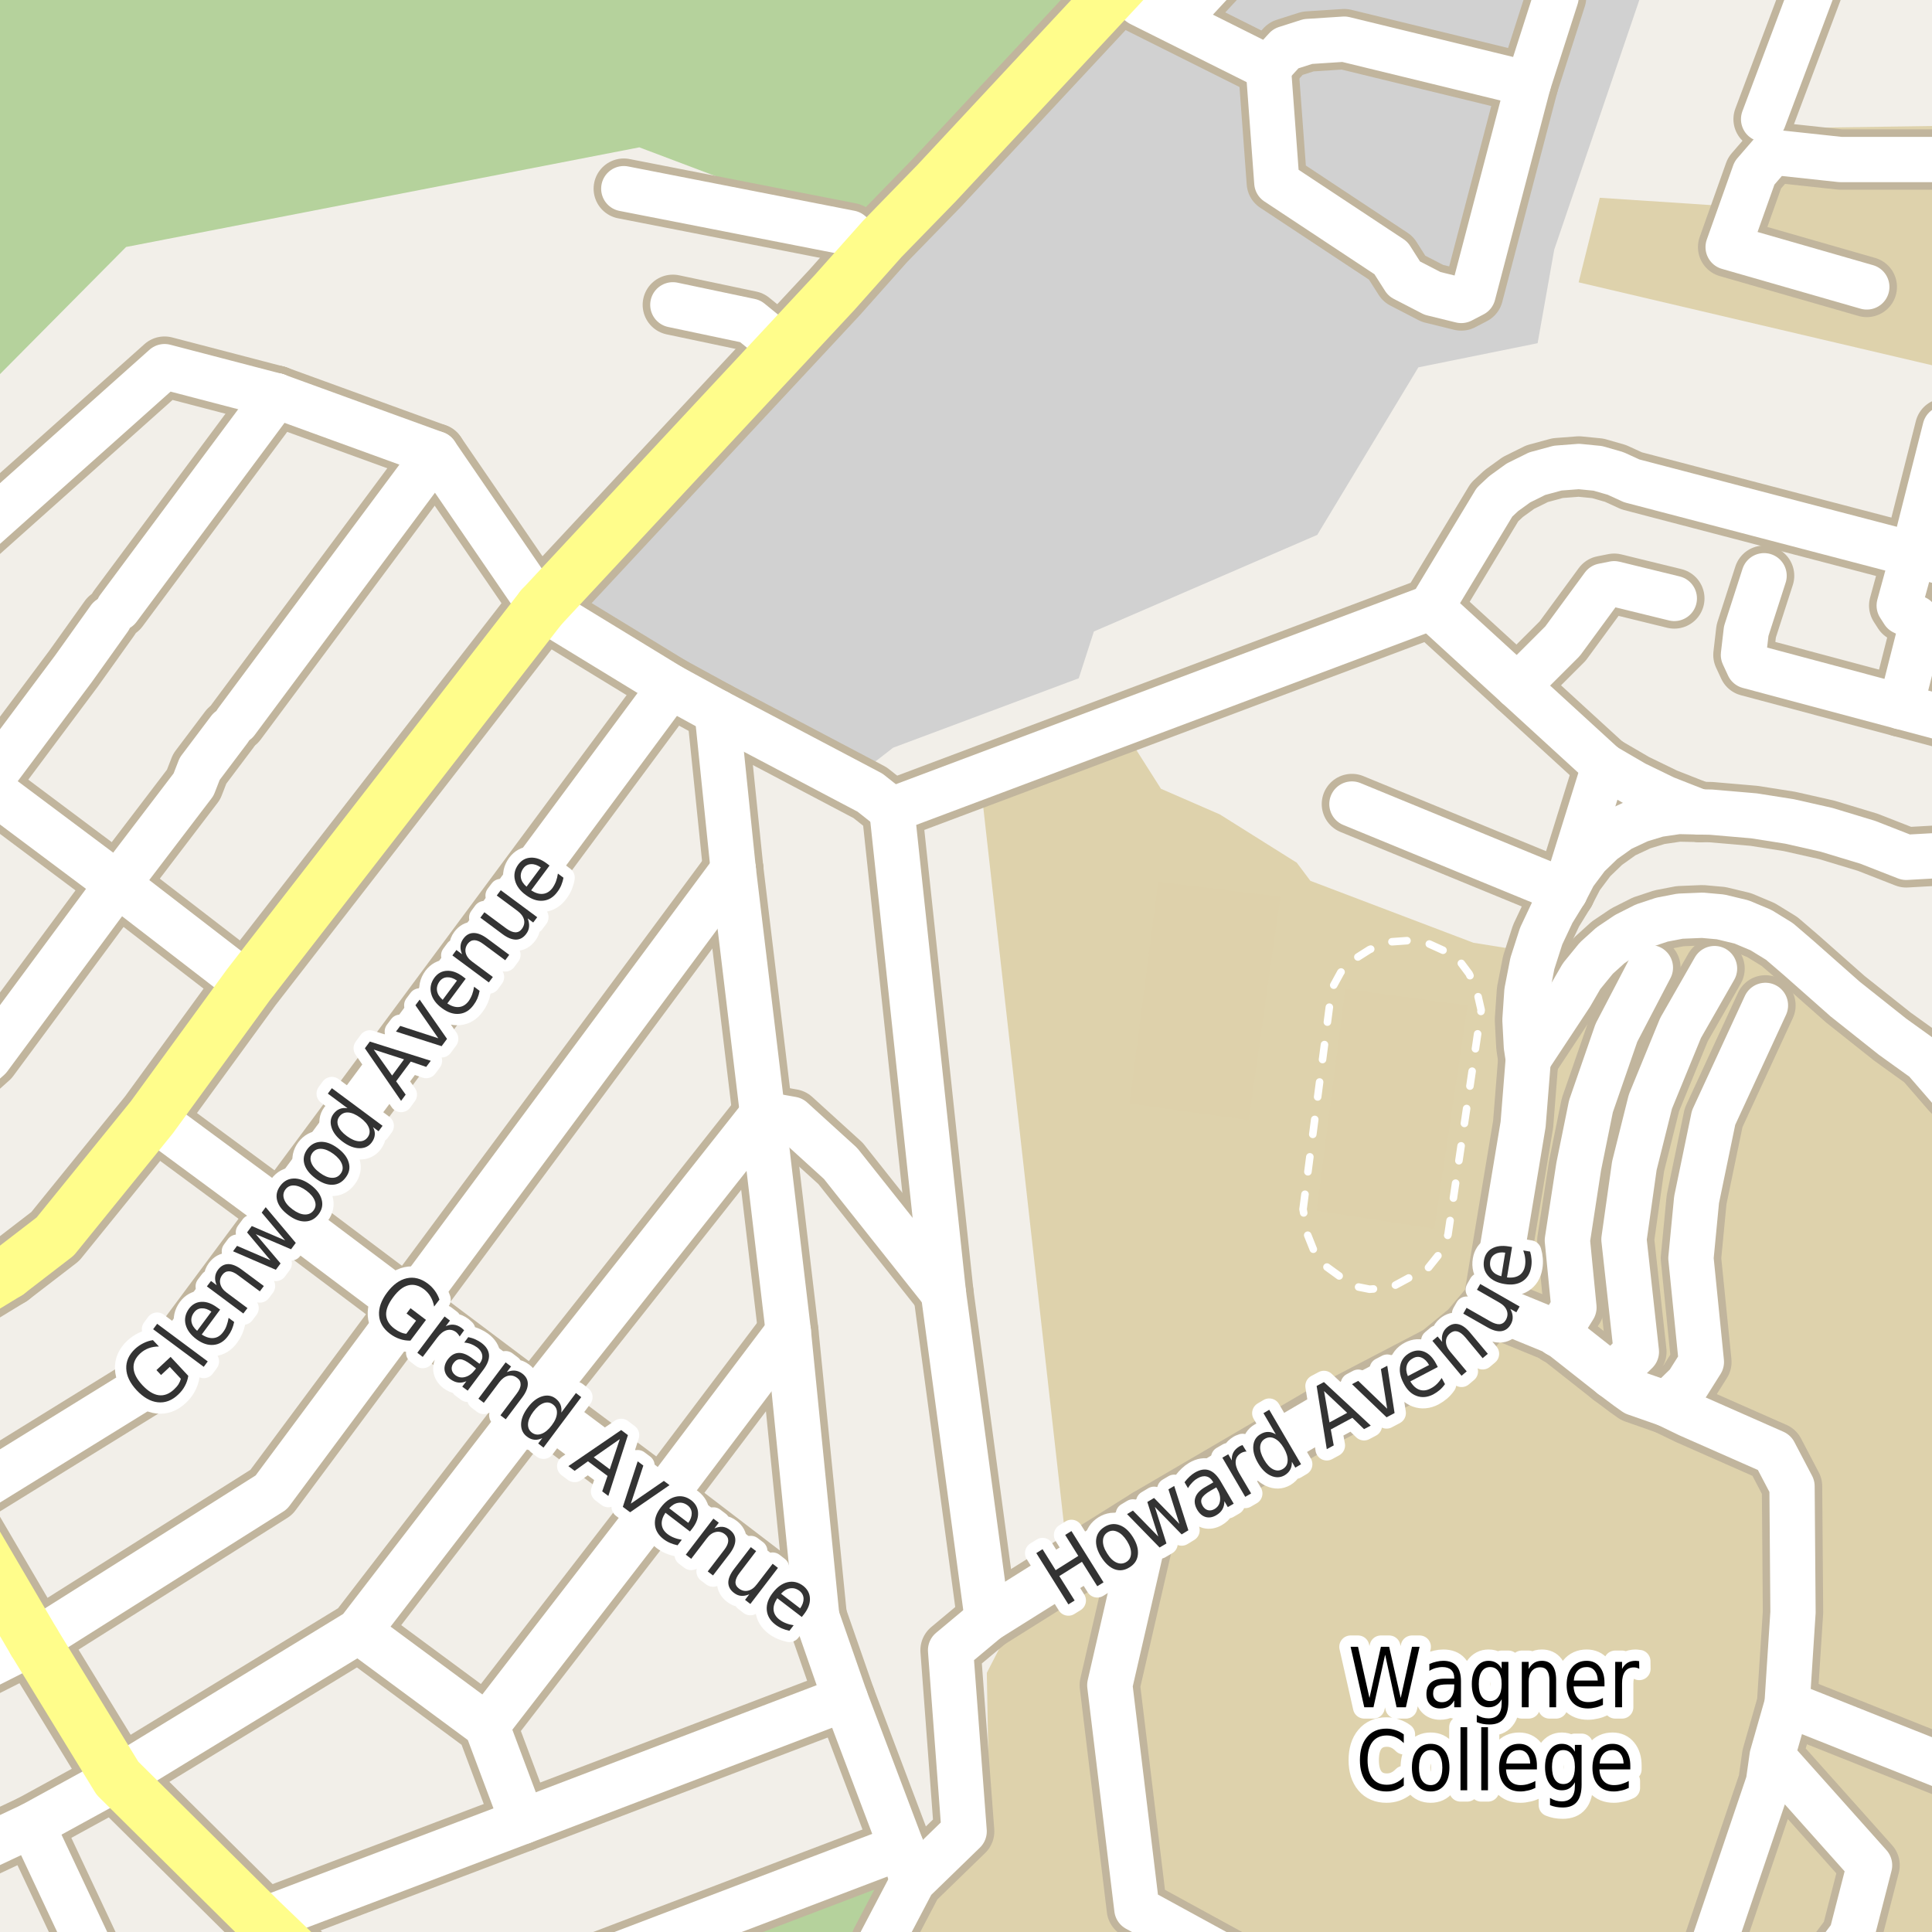 <?xml version="1.0" encoding="UTF-8"?>
<svg xmlns="http://www.w3.org/2000/svg" xmlns:xlink="http://www.w3.org/1999/xlink" width="256pt" height="256pt" viewBox="0 0 256 256" version="1.1">
<g id="surface2">
<rect x="0" y="0" width="256" height="256" style="fill:rgb(94.902%,93.725%,91.373%);fill-opacity:1;stroke:none;"/>
<path style=" stroke:none;fill-rule:evenodd;fill:rgb(87.059%,82.353%,67.451%);fill-opacity:1;" d="M 260 260 L 260 146.484 L 254.262 141.473 L 233.262 124.871 L 227.863 123.469 L 217.465 124.672 L 212.559 131.066 L 204.156 140.266 L 200.953 139.664 L 200.234 130.516 L 201.434 125.914 L 195.23 124.918 L 173.633 116.715 L 171.832 114.316 L 161.633 107.914 L 153.832 104.516 L 149.574 97.809 L 129.977 104.207 L 141.953 210.668 L 134.559 214.266 L 130.758 221.664 L 131.156 243.664 L 123.156 250.664 L 119.242 260 Z M 260 260 "/>
<path style=" stroke:none;fill-rule:evenodd;fill:rgb(70.98%,82.353%,61.176%);fill-opacity:1;" d="M -4 53.605 L 16.707 32.727 L 84.711 19.523 L 116.891 31.672 L 148.242 -1.641 L 146.488 -4 L -4 -4 Z M -4 53.605 "/>
<path style=" stroke:none;fill-rule:evenodd;fill:rgb(81.961%,81.961%,81.961%);fill-opacity:1;" d="M 114.742 101.875 L 118.344 99.074 L 142.941 89.875 L 144.945 83.676 L 174.543 70.875 L 187.941 48.676 L 203.742 45.477 L 205.945 33.074 L 218.582 -4 L 153.051 -4 L 75.543 80.074 Z M 114.742 101.875 "/>
<path style=" stroke:none;fill-rule:evenodd;fill:rgb(87.059%,82.353%,67.451%);fill-opacity:1;" d="M 260 49.336 L 260 -4 L 260 16.641 L 234.375 17.008 L 227.176 27.207 L 211.977 26.207 L 209.176 37.41 Z M 260 49.336 "/>
<path style=" stroke:none;fill-rule:evenodd;fill:rgb(70.98%,82.353%,61.176%);fill-opacity:1;" d="M 115.922 260 L 116.758 257.266 L 120.957 249.266 L 119.438 244.738 L 83.215 258.523 L 83.699 260 Z M 115.922 260 "/>
<path style=" stroke:none;fill-rule:evenodd;fill:rgb(87.059%,81.961%,67.059%);fill-opacity:1;" d="M 149.664 146.227 L 165.461 148.43 L 169.664 118.824 L 153.465 116.828 Z M 149.664 146.227 "/>
<path style=" stroke:none;fill-rule:evenodd;fill:rgb(87.059%,81.961%,67.059%);fill-opacity:1;" d="M 174.465 160.426 L 190.062 162.828 L 194.465 133.227 L 178.262 131.027 Z M 174.465 160.426 "/>
<path style=" stroke:none;fill-rule:evenodd;fill:rgb(81.961%,81.569%,80.392%);fill-opacity:1;" d="M 87.031 42.926 L 98.719 45.422 L 101.781 40.547 L 88.594 37.109 Z M 87.031 42.926 "/>
<path style="fill:none;stroke-width:1;stroke-linecap:round;stroke-linejoin:round;stroke:rgb(81.961%,81.961%,81.961%);stroke-opacity:1;stroke-miterlimit:10;" d="M 87.031 42.926 L 98.719 45.422 L 101.781 40.547 L 88.594 37.109 L 87.031 42.926 "/>
<path style="fill:none;stroke-width:1;stroke-linecap:round;stroke-linejoin:round;stroke:rgb(100%,100%,100%);stroke-opacity:1;stroke-dasharray:2,3;stroke-miterlimit:10;" d="M 172.66 160.227 L 176.461 131.027 L 177.664 128.828 L 179.262 127.227 L 181.465 125.828 L 183.863 124.828 L 186.66 124.629 L 189.262 125.027 L 191.461 126.027 L 193.465 127.426 L 194.664 129.027 L 195.664 131.227 L 196.262 133.828 L 191.863 163.625 L 190.664 166.227 L 189.062 168.227 L 186.863 169.227 L 184.266 170.629 L 181.465 170.828 L 179.465 170.426 L 177.664 169.227 L 175.461 167.625 L 174.062 165.629 L 173.262 163.625 L 172.66 160.227 "/>
<path style="fill:none;stroke-width:8;stroke-linecap:round;stroke-linejoin:round;stroke:rgb(75.686%,70.98%,61.569%);stroke-opacity:1;stroke-miterlimit:10;" d="M 103.754 46.09 L 99.406 42.551 L 89.156 40.391 "/>
<path style="fill:none;stroke-width:8;stroke-linecap:round;stroke-linejoin:round;stroke:rgb(75.686%,70.98%,61.569%);stroke-opacity:1;stroke-miterlimit:10;" d="M 201.059 90.938 L 207.055 84.949 L 212.418 77.641 L 213.891 77.348 L 221.855 79.297 "/>
<path style="fill:none;stroke-width:8;stroke-linecap:round;stroke-linejoin:round;stroke:rgb(75.686%,70.98%,61.569%);stroke-opacity:1;stroke-miterlimit:10;" d="M 115.492 33.246 L 112.656 30.875 L 82.656 25 "/>
<path style="fill:none;stroke-width:8;stroke-linecap:round;stroke-linejoin:round;stroke:rgb(75.686%,70.98%,61.569%);stroke-opacity:1;stroke-miterlimit:10;" d="M 251.859 93.637 L 254.496 83.262 L 253.867 81.895 L 252.211 81.105 L 251.656 80.238 L 253.508 73.473 L 257.738 56.773 "/>
<path style="fill:none;stroke-width:8;stroke-linecap:round;stroke-linejoin:round;stroke:rgb(75.686%,70.98%,61.569%);stroke-opacity:1;stroke-miterlimit:10;" d="M 218.684 128.219 L 214.184 136.848 L 210.809 146.594 L 209.184 154.594 L 207.684 164.348 L 208.555 173.25 L 206.371 176.781 "/>
<path style="fill:none;stroke-width:8;stroke-linecap:round;stroke-linejoin:round;stroke:rgb(75.686%,70.98%,61.569%);stroke-opacity:1;stroke-miterlimit:10;" d="M 233.93 133.219 L 227.059 148.098 L 224.805 158.973 L 224.059 166.719 L 225.441 180.465 L 223.617 183.363 L 220.855 186.051 "/>
<path style="fill:none;stroke-width:8;stroke-linecap:round;stroke-linejoin:round;stroke:rgb(75.686%,70.98%,61.569%);stroke-opacity:1;stroke-miterlimit:10;" d="M 227.184 128.344 L 222.68 136.223 L 218.684 145.973 L 216.559 154.473 L 215.184 164.223 L 216.828 179.117 L 213.586 182.316 "/>
<path style="fill:none;stroke-width:8;stroke-linecap:round;stroke-linejoin:round;stroke:rgb(75.686%,70.98%,61.569%);stroke-opacity:1;stroke-miterlimit:10;" d="M 264 96.754 L 262.727 96.535 L 251.859 93.637 L 231.699 88.254 L 231.016 86.781 L 231.383 83.625 L 233.75 76.289 "/>
<path style="fill:none;stroke-width:8;stroke-linecap:round;stroke-linejoin:round;stroke:rgb(75.686%,70.98%,61.569%);stroke-opacity:1;stroke-miterlimit:10;" d="M 168.062 8.969 L 169.188 24.188 L 184.312 34.188 L 186.062 36.938 L 189.812 38.875 L 193.625 39.812 L 195.188 39 L 202.5 11.125 "/>
<path style="fill:none;stroke-width:8;stroke-linecap:round;stroke-linejoin:round;stroke:rgb(75.686%,70.98%,61.569%);stroke-opacity:1;stroke-miterlimit:10;" d="M 247.359 38.02 L 228.988 32.742 L 232.484 22.922 L 234.867 20.168 L 243.863 21.137 L 264 21.137 "/>
<path style="fill:none;stroke-width:8;stroke-linecap:round;stroke-linejoin:round;stroke:rgb(75.686%,70.98%,61.569%);stroke-opacity:1;stroke-miterlimit:10;" d="M 148.242 -1.641 L 151.125 0.5 L 168.062 8.969 L 170.375 6.438 L 173.312 5.5 L 178.125 5.188 L 202.5 11.125 L 206.188 -0.375 L 204.863 -9 M 166.777 -9 L 155.797 2.836 "/>
<path style="fill:none;stroke-width:8;stroke-linecap:round;stroke-linejoin:round;stroke:rgb(75.686%,70.98%,61.569%);stroke-opacity:1;stroke-miterlimit:10;" d="M 225.227 107.586 L 220.613 105.773 L 216.629 103.84 L 212.574 101.477 "/>
<path style="fill:none;stroke-width:8;stroke-linecap:round;stroke-linejoin:round;stroke:rgb(75.686%,70.98%,61.569%);stroke-opacity:1;stroke-miterlimit:10;" d="M 95.02 94.352 L 97.164 115.227 "/>
<path style="fill:none;stroke-width:8;stroke-linecap:round;stroke-linejoin:round;stroke:rgb(75.686%,70.98%,61.569%);stroke-opacity:1;stroke-miterlimit:10;" d="M 225.227 107.586 L 222.387 107.523 L 219.684 107.922 L 217.258 108.66 L 214.695 109.855 L 212.367 111.516 L 210.363 113.449 L 208.59 115.812 L 207.379 118.145 "/>
<path style="fill:none;stroke-width:8;stroke-linecap:round;stroke-linejoin:round;stroke:rgb(75.686%,70.98%,61.569%);stroke-opacity:1;stroke-miterlimit:10;" d="M 179.137 106.539 L 207.379 118.145 "/>
<path style="fill:none;stroke-width:8;stroke-linecap:round;stroke-linejoin:round;stroke:rgb(75.686%,70.98%,61.569%);stroke-opacity:1;stroke-miterlimit:10;" d="M 189.625 80.477 L 201.059 90.938 L 212.574 101.477 "/>
<path style="fill:none;stroke-width:8;stroke-linecap:round;stroke-linejoin:round;stroke:rgb(75.686%,70.98%,61.569%);stroke-opacity:1;stroke-miterlimit:10;" d="M 4.516 217.574 L -9 224.398 "/>
<path style="fill:none;stroke-width:8;stroke-linecap:round;stroke-linejoin:round;stroke:rgb(75.686%,70.98%,61.569%);stroke-opacity:1;stroke-miterlimit:10;" d="M 101.055 147.613 L 104.938 148.309 L 111.375 154.16 L 125.008 171.336 "/>
<path style="fill:none;stroke-width:8;stroke-linecap:round;stroke-linejoin:round;stroke:rgb(75.686%,70.98%,61.569%);stroke-opacity:1;stroke-miterlimit:10;" d="M 47.508 216.129 L 64.492 228.684 L 69.246 241.363 "/>
<path style="fill:none;stroke-width:8;stroke-linecap:round;stroke-linejoin:round;stroke:rgb(75.686%,70.98%,61.569%);stroke-opacity:1;stroke-miterlimit:10;" d="M 36.625 52.449 L 15.684 80.613 "/>
<path style="fill:none;stroke-width:8;stroke-linecap:round;stroke-linejoin:round;stroke:rgb(75.686%,70.98%,61.569%);stroke-opacity:1;stroke-miterlimit:10;" d="M 57.734 60.125 L 31.328 95.617 "/>
<path style="fill:none;stroke-width:8;stroke-linecap:round;stroke-linejoin:round;stroke:rgb(75.686%,70.98%,61.569%);stroke-opacity:1;stroke-miterlimit:10;" d="M 36.625 52.449 L 57.734 60.125 L 71.695 80.508 "/>
<path style="fill:none;stroke-width:8;stroke-linecap:round;stroke-linejoin:round;stroke:rgb(75.686%,70.98%,61.569%);stroke-opacity:1;stroke-miterlimit:10;" d="M 264 112.961 L 252.586 113.602 L 247.48 111.605 L 242.004 109.949 L 237.113 108.844 L 232.43 108.105 L 226.719 107.613 L 225.227 107.586 "/>
<path style="fill:none;stroke-width:8;stroke-linecap:round;stroke-linejoin:round;stroke:rgb(75.686%,70.98%,61.569%);stroke-opacity:1;stroke-miterlimit:10;" d="M 71.695 80.508 L 88.844 90.977 L 95.02 94.352 L 115.289 105.035 L 118.172 107.316 "/>
<path style="fill:none;stroke-width:8;stroke-linecap:round;stroke-linejoin:round;stroke:rgb(75.686%,70.98%,61.569%);stroke-opacity:1;stroke-miterlimit:10;" d="M 15.559 235.621 L 4.234 241.824 L -9 248.047 "/>
<path style="fill:none;stroke-width:8;stroke-linecap:round;stroke-linejoin:round;stroke:rgb(75.686%,70.98%,61.569%);stroke-opacity:1;stroke-miterlimit:10;" d="M 32.895 130.516 L 15.582 117.164 L -1.848 104.117 L -9 98.789 "/>
<path style="fill:none;stroke-width:8;stroke-linecap:round;stroke-linejoin:round;stroke:rgb(75.686%,70.98%,61.569%);stroke-opacity:1;stroke-miterlimit:10;" d="M 242.996 -9 L 242.445 -7.508 L 233.688 15.793 "/>
<path style="fill:none;stroke-width:8;stroke-linecap:round;stroke-linejoin:round;stroke:rgb(75.686%,70.98%,61.569%);stroke-opacity:1;stroke-miterlimit:10;" d="M 104.457 176.438 L 87.75 198.57 L 64.492 228.684 "/>
<path style="fill:none;stroke-width:8;stroke-linecap:round;stroke-linejoin:round;stroke:rgb(75.686%,70.98%,61.569%);stroke-opacity:1;stroke-miterlimit:10;" d="M 30.375 96.676 L 26.461 101.871 L 25.648 103.961 L 15.582 117.164 L -1.449 140.188 L -9 146.949 "/>
<path style="fill:none;stroke-width:8;stroke-linecap:round;stroke-linejoin:round;stroke:rgb(75.686%,70.98%,61.569%);stroke-opacity:1;stroke-miterlimit:10;" d="M 119.438 244.738 L 83.215 258.523 L 68.82 264 "/>
<path style="fill:none;stroke-width:8;stroke-linecap:round;stroke-linejoin:round;stroke:rgb(75.686%,70.98%,61.569%);stroke-opacity:1;stroke-miterlimit:10;" d="M 112.004 225.062 L 69.246 241.363 L 34.621 254.5 "/>
<path style="fill:none;stroke-width:8;stroke-linecap:round;stroke-linejoin:round;stroke:rgb(75.686%,70.98%,61.569%);stroke-opacity:1;stroke-miterlimit:10;" d="M 14.48 81.961 L 9.734 88.613 L -1.848 104.117 L -9 113.77 "/>
<path style="fill:none;stroke-width:8;stroke-linecap:round;stroke-linejoin:round;stroke:rgb(75.686%,70.98%,61.569%);stroke-opacity:1;stroke-miterlimit:10;" d="M 108.23 214.227 L 104.457 176.438 L 101.055 147.613 L 97.164 115.227 "/>
<path style="fill:none;stroke-width:8;stroke-linecap:round;stroke-linejoin:round;stroke:rgb(75.686%,70.98%,61.569%);stroke-opacity:1;stroke-miterlimit:10;" d="M 118.172 107.316 L 125.008 171.336 L 130.832 214.594 "/>
<path style="fill:none;stroke-width:8;stroke-linecap:round;stroke-linejoin:round;stroke:rgb(75.686%,70.98%,61.569%);stroke-opacity:1;stroke-miterlimit:10;" d="M 4.234 241.824 L 14.648 264 "/>
<path style="fill:none;stroke-width:8;stroke-linecap:round;stroke-linejoin:round;stroke:rgb(75.686%,70.98%,61.569%);stroke-opacity:1;stroke-miterlimit:10;" d="M 36.625 52.449 L 21.805 48.582 L -6.672 74 L -9 77.195 "/>
<path style="fill:none;stroke-width:8;stroke-linecap:round;stroke-linejoin:round;stroke:rgb(75.686%,70.98%,61.569%);stroke-opacity:1;stroke-miterlimit:10;" d="M 264 236.609 L 236.797 225.77 "/>
<path style="fill:none;stroke-width:8;stroke-linecap:round;stroke-linejoin:round;stroke:rgb(75.686%,70.98%,61.569%);stroke-opacity:1;stroke-miterlimit:10;" d="M 15.559 235.621 L 47.508 216.129 L 70.785 185.895 L 101.055 147.613 "/>
<path style="fill:none;stroke-width:8;stroke-linecap:round;stroke-linejoin:round;stroke:rgb(75.686%,70.98%,61.569%);stroke-opacity:1;stroke-miterlimit:10;" d="M 97.164 115.227 L 54.078 173.34 L 35.949 197.742 L 4.516 217.574 "/>
<path style="fill:none;stroke-width:8;stroke-linecap:round;stroke-linejoin:round;stroke:rgb(75.686%,70.98%,61.569%);stroke-opacity:1;stroke-miterlimit:10;" d="M -6.156 199.371 L 20.824 182.703 L 37.207 160.66 L 88.844 90.977 "/>
<path style="fill:none;stroke-width:8;stroke-linecap:round;stroke-linejoin:round;stroke:rgb(75.686%,70.98%,61.569%);stroke-opacity:1;stroke-miterlimit:10;" d="M 20.125 148.043 L 37.207 160.66 L 54.078 173.34 L 70.785 185.895 L 87.75 198.57 L 108.23 214.227 L 112.004 225.062 L 119.438 244.738 L 120.957 249.266 "/>
<path style="fill:none;stroke-width:8;stroke-linecap:round;stroke-linejoin:round;stroke:rgb(75.686%,70.98%,61.569%);stroke-opacity:1;stroke-miterlimit:10;" d="M 152.129 201.242 L 147.055 223.289 L 150.641 252.934 L 161.828 259.047 L 170.891 264 "/>
<path style="fill:none;stroke-width:8;stroke-linecap:round;stroke-linejoin:round;stroke:rgb(75.686%,70.98%,61.569%);stroke-opacity:1;stroke-miterlimit:10;" d="M 234.816 232.699 L 247.727 247.156 L 245.348 256.418 L 239.637 264 M 230.551 264 L 226.445 259.422 L 234.332 236.141 L 234.816 232.699 L 236.797 225.77 L 237.582 213.633 L 237.453 196.945 L 235.102 192.461 L 223.762 187.457 L 220.855 186.051 L 216.676 184.59 L 215.664 183.871 L 213.586 182.316 L 207.172 177.262 L 205.785 176.391 L 200.367 174.168 L 197.887 172.625 "/>
<path style="fill:none;stroke-width:8;stroke-linecap:round;stroke-linejoin:round;stroke:rgb(75.686%,70.98%,61.569%);stroke-opacity:1;stroke-miterlimit:10;" d="M 202.508 140.34 L 208.125 131.836 L 209.57 129.348 L 211.527 126.953 L 213.391 125.266 L 215.535 123.824 L 217.91 122.625 L 220.219 121.859 L 222.617 121.398 L 225.578 121.277 L 227.977 121.492 L 230.773 122.164 L 233.336 123.242 L 235.785 124.746 L 238.324 126.926 L 244.5 132.387 L 250.766 137.363 L 255.031 140.43 L 258.598 144.543 L 262.906 148.719 L 264 149.602 "/>
<path style="fill:none;stroke-width:8;stroke-linecap:round;stroke-linejoin:round;stroke:rgb(75.686%,70.98%,61.569%);stroke-opacity:1;stroke-miterlimit:10;" d="M 264 76.215 L 253.508 73.473 L 216.211 63.715 L 214.066 62.734 L 211.715 62.059 L 209.219 61.812 L 206.402 62.027 L 203.676 62.766 L 201.203 63.992 L 199.246 65.406 L 198.035 66.539 L 189.625 80.477 L 118.172 107.316 "/>
<path style="fill:none;stroke-width:8;stroke-linecap:round;stroke-linejoin:round;stroke:rgb(75.686%,70.98%,61.569%);stroke-opacity:1;stroke-miterlimit:10;" d="M 212.574 101.477 L 207.379 118.145 L 205.703 120.875 L 204.211 124.039 L 203.047 127.66 L 202.324 131.375 L 202.066 135.152 L 202.254 138.652 L 202.508 140.34 L 201.82 148.988 L 197.887 172.625 L 194.727 176.371 L 190.77 179.613 L 175.199 187.738 L 152.129 201.242 L 130.832 214.594 L 125.957 218.664 L 127.754 242.664 L 120.957 249.266 L 116.758 257.266 L 114.699 264 "/>
<path style="fill:none;stroke-width:9;stroke-linecap:round;stroke-linejoin:round;stroke:rgb(75.686%,70.98%,61.569%);stroke-opacity:1;stroke-miterlimit:10;" d="M -6.156 199.371 L 4.516 217.574 "/>
<path style="fill:none;stroke-width:9;stroke-linecap:round;stroke-linejoin:round;stroke:rgb(75.686%,70.98%,61.569%);stroke-opacity:1;stroke-miterlimit:10;" d="M -10 175.395 L -4.555 172.074 L 1.066 168.648 "/>
<path style="fill:none;stroke-width:9;stroke-linecap:round;stroke-linejoin:round;stroke:rgb(75.686%,70.98%,61.569%);stroke-opacity:1;stroke-miterlimit:10;" d="M 4.516 217.574 L 15.559 235.621 L 34.621 254.5 L 45.566 265 "/>
<path style="fill:none;stroke-width:9;stroke-linecap:round;stroke-linejoin:round;stroke:rgb(75.686%,70.98%,61.569%);stroke-opacity:1;stroke-miterlimit:10;" d="M 1.066 168.648 L 7.316 163.84 L 20.125 148.043 L 32.895 130.516 L 71.695 80.508 "/>
<path style="fill:none;stroke-width:9;stroke-linecap:round;stroke-linejoin:round;stroke:rgb(75.686%,70.98%,61.569%);stroke-opacity:1;stroke-miterlimit:10;" d="M 71.695 80.508 L 96.508 53.863 L 103.754 46.09 L 110.582 38.758 L 115.492 33.246 L 116.891 31.672 L 124.098 24.27 L 148.242 -1.641 L 155.98 -10 "/>
<path style="fill:none;stroke-width:6;stroke-linecap:round;stroke-linejoin:round;stroke:rgb(100%,100%,100%);stroke-opacity:1;stroke-miterlimit:10;" d="M 103.754 46.09 L 99.406 42.551 L 89.156 40.391 "/>
<path style="fill:none;stroke-width:6;stroke-linecap:round;stroke-linejoin:round;stroke:rgb(100%,100%,100%);stroke-opacity:1;stroke-miterlimit:10;" d="M 201.059 90.938 L 207.055 84.949 L 212.418 77.641 L 213.891 77.348 L 221.855 79.297 "/>
<path style="fill:none;stroke-width:6;stroke-linecap:round;stroke-linejoin:round;stroke:rgb(100%,100%,100%);stroke-opacity:1;stroke-miterlimit:10;" d="M 115.492 33.246 L 112.656 30.875 L 82.656 25 "/>
<path style="fill:none;stroke-width:6;stroke-linecap:round;stroke-linejoin:round;stroke:rgb(100%,100%,100%);stroke-opacity:1;stroke-miterlimit:10;" d="M 251.859 93.637 L 254.496 83.262 L 253.867 81.895 L 252.211 81.105 L 251.656 80.238 L 253.508 73.473 L 257.738 56.773 "/>
<path style="fill:none;stroke-width:6;stroke-linecap:round;stroke-linejoin:round;stroke:rgb(100%,100%,100%);stroke-opacity:1;stroke-miterlimit:10;" d="M 218.684 128.219 L 214.184 136.848 L 210.809 146.594 L 209.184 154.594 L 207.684 164.348 L 208.555 173.25 L 206.371 176.781 "/>
<path style="fill:none;stroke-width:6;stroke-linecap:round;stroke-linejoin:round;stroke:rgb(100%,100%,100%);stroke-opacity:1;stroke-miterlimit:10;" d="M 233.93 133.219 L 227.059 148.098 L 224.805 158.973 L 224.059 166.719 L 225.441 180.465 L 223.617 183.363 L 220.855 186.051 "/>
<path style="fill:none;stroke-width:6;stroke-linecap:round;stroke-linejoin:round;stroke:rgb(100%,100%,100%);stroke-opacity:1;stroke-miterlimit:10;" d="M 227.184 128.344 L 222.68 136.223 L 218.684 145.973 L 216.559 154.473 L 215.184 164.223 L 216.828 179.117 L 213.586 182.316 "/>
<path style="fill:none;stroke-width:6;stroke-linecap:round;stroke-linejoin:round;stroke:rgb(100%,100%,100%);stroke-opacity:1;stroke-miterlimit:10;" d="M 264 96.754 L 262.727 96.535 L 251.859 93.637 L 231.699 88.254 L 231.016 86.781 L 231.383 83.625 L 233.75 76.289 "/>
<path style="fill:none;stroke-width:6;stroke-linecap:round;stroke-linejoin:round;stroke:rgb(100%,100%,100%);stroke-opacity:1;stroke-miterlimit:10;" d="M 168.062 8.969 L 169.188 24.188 L 184.312 34.188 L 186.062 36.938 L 189.812 38.875 L 193.625 39.812 L 195.188 39 L 202.5 11.125 "/>
<path style="fill:none;stroke-width:6;stroke-linecap:round;stroke-linejoin:round;stroke:rgb(100%,100%,100%);stroke-opacity:1;stroke-miterlimit:10;" d="M 247.359 38.02 L 228.988 32.742 L 232.484 22.922 L 234.867 20.168 L 243.863 21.137 L 264 21.137 "/>
<path style="fill:none;stroke-width:6;stroke-linecap:round;stroke-linejoin:round;stroke:rgb(100%,100%,100%);stroke-opacity:1;stroke-miterlimit:10;" d="M 148.242 -1.641 L 151.125 0.5 L 168.062 8.969 L 170.375 6.438 L 173.312 5.5 L 178.125 5.188 L 202.5 11.125 L 206.188 -0.375 L 204.863 -9 M 166.777 -9 L 155.797 2.836 "/>
<path style="fill:none;stroke-width:6;stroke-linecap:round;stroke-linejoin:round;stroke:rgb(100%,100%,100%);stroke-opacity:1;stroke-miterlimit:10;" d="M 225.227 107.586 L 220.613 105.773 L 216.629 103.84 L 212.574 101.477 "/>
<path style="fill:none;stroke-width:6;stroke-linecap:round;stroke-linejoin:round;stroke:rgb(100%,100%,100%);stroke-opacity:1;stroke-miterlimit:10;" d="M 95.02 94.352 L 97.164 115.227 "/>
<path style="fill:none;stroke-width:6;stroke-linecap:round;stroke-linejoin:round;stroke:rgb(100%,100%,100%);stroke-opacity:1;stroke-miterlimit:10;" d="M 225.227 107.586 L 222.387 107.523 L 219.684 107.922 L 217.258 108.66 L 214.695 109.855 L 212.367 111.516 L 210.363 113.449 L 208.59 115.812 L 207.379 118.145 "/>
<path style="fill:none;stroke-width:6;stroke-linecap:round;stroke-linejoin:round;stroke:rgb(100%,100%,100%);stroke-opacity:1;stroke-miterlimit:10;" d="M 179.137 106.539 L 207.379 118.145 "/>
<path style="fill:none;stroke-width:6;stroke-linecap:round;stroke-linejoin:round;stroke:rgb(100%,100%,100%);stroke-opacity:1;stroke-miterlimit:10;" d="M 189.625 80.477 L 201.059 90.938 L 212.574 101.477 "/>
<path style="fill:none;stroke-width:6;stroke-linecap:round;stroke-linejoin:round;stroke:rgb(100%,100%,100%);stroke-opacity:1;stroke-miterlimit:10;" d="M 4.516 217.574 L -9 224.398 "/>
<path style="fill:none;stroke-width:6;stroke-linecap:round;stroke-linejoin:round;stroke:rgb(100%,100%,100%);stroke-opacity:1;stroke-miterlimit:10;" d="M 101.055 147.613 L 104.938 148.309 L 111.375 154.16 L 125.008 171.336 "/>
<path style="fill:none;stroke-width:6;stroke-linecap:round;stroke-linejoin:round;stroke:rgb(100%,100%,100%);stroke-opacity:1;stroke-miterlimit:10;" d="M 47.508 216.129 L 64.492 228.684 L 69.246 241.363 "/>
<path style="fill:none;stroke-width:6;stroke-linecap:round;stroke-linejoin:round;stroke:rgb(100%,100%,100%);stroke-opacity:1;stroke-miterlimit:10;" d="M 36.625 52.449 L 15.684 80.613 "/>
<path style="fill:none;stroke-width:6;stroke-linecap:round;stroke-linejoin:round;stroke:rgb(100%,100%,100%);stroke-opacity:1;stroke-miterlimit:10;" d="M 57.734 60.125 L 31.328 95.617 "/>
<path style="fill:none;stroke-width:6;stroke-linecap:round;stroke-linejoin:round;stroke:rgb(100%,100%,100%);stroke-opacity:1;stroke-miterlimit:10;" d="M 36.625 52.449 L 57.734 60.125 L 71.695 80.508 "/>
<path style="fill:none;stroke-width:6;stroke-linecap:round;stroke-linejoin:round;stroke:rgb(100%,100%,100%);stroke-opacity:1;stroke-miterlimit:10;" d="M 264 112.961 L 252.586 113.602 L 247.48 111.605 L 242.004 109.949 L 237.113 108.844 L 232.43 108.105 L 226.719 107.613 L 225.227 107.586 "/>
<path style="fill:none;stroke-width:6;stroke-linecap:round;stroke-linejoin:round;stroke:rgb(100%,100%,100%);stroke-opacity:1;stroke-miterlimit:10;" d="M 71.695 80.508 L 88.844 90.977 L 95.02 94.352 L 115.289 105.035 L 118.172 107.316 "/>
<path style="fill:none;stroke-width:6;stroke-linecap:round;stroke-linejoin:round;stroke:rgb(100%,100%,100%);stroke-opacity:1;stroke-miterlimit:10;" d="M 15.559 235.621 L 4.234 241.824 L -9 248.047 "/>
<path style="fill:none;stroke-width:6;stroke-linecap:round;stroke-linejoin:round;stroke:rgb(100%,100%,100%);stroke-opacity:1;stroke-miterlimit:10;" d="M 32.895 130.516 L 15.582 117.164 L -1.848 104.117 L -9 98.789 "/>
<path style="fill:none;stroke-width:6;stroke-linecap:round;stroke-linejoin:round;stroke:rgb(100%,100%,100%);stroke-opacity:1;stroke-miterlimit:10;" d="M 242.996 -9 L 242.445 -7.508 L 233.688 15.793 "/>
<path style="fill:none;stroke-width:6;stroke-linecap:round;stroke-linejoin:round;stroke:rgb(100%,100%,100%);stroke-opacity:1;stroke-miterlimit:10;" d="M 104.457 176.438 L 87.75 198.57 L 64.492 228.684 "/>
<path style="fill:none;stroke-width:6;stroke-linecap:round;stroke-linejoin:round;stroke:rgb(100%,100%,100%);stroke-opacity:1;stroke-miterlimit:10;" d="M 30.375 96.676 L 26.461 101.871 L 25.648 103.961 L 15.582 117.164 L -1.449 140.188 L -9 146.949 "/>
<path style="fill:none;stroke-width:6;stroke-linecap:round;stroke-linejoin:round;stroke:rgb(100%,100%,100%);stroke-opacity:1;stroke-miterlimit:10;" d="M 119.438 244.738 L 83.215 258.523 L 68.82 264 "/>
<path style="fill:none;stroke-width:6;stroke-linecap:round;stroke-linejoin:round;stroke:rgb(100%,100%,100%);stroke-opacity:1;stroke-miterlimit:10;" d="M 112.004 225.062 L 69.246 241.363 L 34.621 254.5 "/>
<path style="fill:none;stroke-width:6;stroke-linecap:round;stroke-linejoin:round;stroke:rgb(100%,100%,100%);stroke-opacity:1;stroke-miterlimit:10;" d="M 14.48 81.961 L 9.734 88.613 L -1.848 104.117 L -9 113.77 "/>
<path style="fill:none;stroke-width:6;stroke-linecap:round;stroke-linejoin:round;stroke:rgb(100%,100%,100%);stroke-opacity:1;stroke-miterlimit:10;" d="M 108.23 214.227 L 104.457 176.438 L 101.055 147.613 L 97.164 115.227 "/>
<path style="fill:none;stroke-width:6;stroke-linecap:round;stroke-linejoin:round;stroke:rgb(100%,100%,100%);stroke-opacity:1;stroke-miterlimit:10;" d="M 118.172 107.316 L 125.008 171.336 L 130.832 214.594 "/>
<path style="fill:none;stroke-width:6;stroke-linecap:round;stroke-linejoin:round;stroke:rgb(100%,100%,100%);stroke-opacity:1;stroke-miterlimit:10;" d="M 4.234 241.824 L 14.648 264 "/>
<path style="fill:none;stroke-width:6;stroke-linecap:round;stroke-linejoin:round;stroke:rgb(100%,100%,100%);stroke-opacity:1;stroke-miterlimit:10;" d="M 36.625 52.449 L 21.805 48.582 L -6.672 74 L -9 77.195 "/>
<path style="fill:none;stroke-width:6;stroke-linecap:round;stroke-linejoin:round;stroke:rgb(100%,100%,100%);stroke-opacity:1;stroke-miterlimit:10;" d="M 264 236.609 L 236.797 225.77 "/>
<path style="fill:none;stroke-width:6;stroke-linecap:round;stroke-linejoin:round;stroke:rgb(100%,100%,100%);stroke-opacity:1;stroke-miterlimit:10;" d="M 15.559 235.621 L 47.508 216.129 L 70.785 185.895 L 101.055 147.613 "/>
<path style="fill:none;stroke-width:6;stroke-linecap:round;stroke-linejoin:round;stroke:rgb(100%,100%,100%);stroke-opacity:1;stroke-miterlimit:10;" d="M 97.164 115.227 L 54.078 173.34 L 35.949 197.742 L 4.516 217.574 "/>
<path style="fill:none;stroke-width:6;stroke-linecap:round;stroke-linejoin:round;stroke:rgb(100%,100%,100%);stroke-opacity:1;stroke-miterlimit:10;" d="M -6.156 199.371 L 20.824 182.703 L 37.207 160.66 L 88.844 90.977 "/>
<path style="fill:none;stroke-width:6;stroke-linecap:round;stroke-linejoin:round;stroke:rgb(100%,100%,100%);stroke-opacity:1;stroke-miterlimit:10;" d="M 20.125 148.043 L 37.207 160.66 L 54.078 173.34 L 70.785 185.895 L 87.75 198.57 L 108.23 214.227 L 112.004 225.062 L 119.438 244.738 L 120.957 249.266 "/>
<path style="fill:none;stroke-width:6;stroke-linecap:round;stroke-linejoin:round;stroke:rgb(100%,100%,100%);stroke-opacity:1;stroke-miterlimit:10;" d="M 152.129 201.242 L 147.055 223.289 L 150.641 252.934 L 161.828 259.047 L 170.891 264 "/>
<path style="fill:none;stroke-width:6;stroke-linecap:round;stroke-linejoin:round;stroke:rgb(100%,100%,100%);stroke-opacity:1;stroke-miterlimit:10;" d="M 234.816 232.699 L 247.727 247.156 L 245.348 256.418 L 239.637 264 M 230.551 264 L 226.445 259.422 L 234.332 236.141 L 234.816 232.699 L 236.797 225.77 L 237.582 213.633 L 237.453 196.945 L 235.102 192.461 L 223.762 187.457 L 220.855 186.051 L 216.676 184.59 L 215.664 183.871 L 213.586 182.316 L 207.172 177.262 L 205.785 176.391 L 200.367 174.168 L 197.887 172.625 "/>
<path style="fill:none;stroke-width:6;stroke-linecap:round;stroke-linejoin:round;stroke:rgb(100%,100%,100%);stroke-opacity:1;stroke-miterlimit:10;" d="M 202.508 140.34 L 208.125 131.836 L 209.57 129.348 L 211.527 126.953 L 213.391 125.266 L 215.535 123.824 L 217.91 122.625 L 220.219 121.859 L 222.617 121.398 L 225.578 121.277 L 227.977 121.492 L 230.773 122.164 L 233.336 123.242 L 235.785 124.746 L 238.324 126.926 L 244.5 132.387 L 250.766 137.363 L 255.031 140.43 L 258.598 144.543 L 262.906 148.719 L 264 149.602 "/>
<path style="fill:none;stroke-width:6;stroke-linecap:round;stroke-linejoin:round;stroke:rgb(100%,100%,100%);stroke-opacity:1;stroke-miterlimit:10;" d="M 264 76.215 L 253.508 73.473 L 216.211 63.715 L 214.066 62.734 L 211.715 62.059 L 209.219 61.812 L 206.402 62.027 L 203.676 62.766 L 201.203 63.992 L 199.246 65.406 L 198.035 66.539 L 189.625 80.477 L 118.172 107.316 "/>
<path style="fill:none;stroke-width:6;stroke-linecap:round;stroke-linejoin:round;stroke:rgb(100%,100%,100%);stroke-opacity:1;stroke-miterlimit:10;" d="M 212.574 101.477 L 207.379 118.145 L 205.703 120.875 L 204.211 124.039 L 203.047 127.66 L 202.324 131.375 L 202.066 135.152 L 202.254 138.652 L 202.508 140.34 L 201.82 148.988 L 197.887 172.625 L 194.727 176.371 L 190.77 179.613 L 175.199 187.738 L 152.129 201.242 L 130.832 214.594 L 125.957 218.664 L 127.754 242.664 L 120.957 249.266 L 116.758 257.266 L 114.699 264 "/>
<path style="fill:none;stroke-width:7;stroke-linecap:round;stroke-linejoin:round;stroke:rgb(100%,99.216%,54.51%);stroke-opacity:1;stroke-miterlimit:10;" d="M -6.156 199.371 L 4.516 217.574 "/>
<path style="fill:none;stroke-width:7;stroke-linecap:round;stroke-linejoin:round;stroke:rgb(100%,99.216%,54.51%);stroke-opacity:1;stroke-miterlimit:10;" d="M -10 175.395 L -4.555 172.074 L 1.066 168.648 "/>
<path style="fill:none;stroke-width:7;stroke-linecap:round;stroke-linejoin:round;stroke:rgb(100%,99.216%,54.51%);stroke-opacity:1;stroke-miterlimit:10;" d="M 4.516 217.574 L 15.559 235.621 L 34.621 254.5 L 45.566 265 "/>
<path style="fill:none;stroke-width:7;stroke-linecap:round;stroke-linejoin:round;stroke:rgb(100%,99.216%,54.51%);stroke-opacity:1;stroke-miterlimit:10;" d="M 1.066 168.648 L 7.316 163.84 L 20.125 148.043 L 32.895 130.516 L 71.695 80.508 "/>
<path style="fill:none;stroke-width:7;stroke-linecap:round;stroke-linejoin:round;stroke:rgb(100%,99.216%,54.51%);stroke-opacity:1;stroke-miterlimit:10;" d="M 71.695 80.508 L 96.508 53.863 L 103.754 46.09 L 110.582 38.758 L 115.492 33.246 L 116.891 31.672 L 124.098 24.27 L 148.242 -1.641 L 155.98 -10 "/>
<path style="fill:none;stroke-width:3;stroke-linecap:round;stroke-linejoin:round;stroke:rgb(100%,100%,100%);stroke-opacity:1;stroke-miterlimit:10;" d="M 137.316 205.793 L 138.145 205.277 L 139.879 208.059 L 142.879 206.168 L 141.145 203.387 L 141.973 202.871 L 146.223 209.668 L 145.395 210.184 L 143.363 206.949 L 140.363 208.84 L 142.395 212.074 L 141.566 212.59 Z M 146.773 203.031 C 146.367 203.281 146.16 203.664 146.148 204.172 C 146.129 204.672 146.312 205.227 146.695 205.828 C 147.078 206.445 147.496 206.852 147.945 207.047 C 148.402 207.246 148.836 207.219 149.242 206.969 C 149.648 206.719 149.855 206.344 149.867 205.844 C 149.887 205.344 149.703 204.789 149.32 204.172 C 148.934 203.57 148.512 203.168 148.055 202.969 C 147.605 202.762 147.18 202.781 146.773 203.031 Z M 146.336 202.328 C 146.992 201.922 147.652 201.84 148.32 202.078 C 148.996 202.309 149.594 202.84 150.117 203.672 C 150.637 204.508 150.855 205.281 150.773 206 C 150.699 206.711 150.336 207.266 149.68 207.672 C 149.023 208.09 148.359 208.18 147.695 207.938 C 147.031 207.688 146.438 207.148 145.914 206.312 C 145.395 205.48 145.172 204.715 145.242 204.016 C 145.316 203.309 145.68 202.746 146.336 202.328 Z M 149.34 200.629 L 150.121 200.16 L 153.48 203.598 L 152.027 199.02 L 152.918 198.488 L 156.277 201.926 L 154.824 197.348 L 155.59 196.895 L 157.465 202.77 L 156.574 203.316 L 153.027 199.676 L 154.559 204.52 L 153.652 205.051 Z M 160.395 197.527 C 159.777 197.895 159.398 198.227 159.254 198.527 C 159.105 198.832 159.145 199.168 159.363 199.543 C 159.539 199.836 159.77 200.023 160.051 200.105 C 160.34 200.18 160.637 200.129 160.941 199.949 C 161.367 199.691 161.605 199.32 161.66 198.84 C 161.723 198.352 161.598 197.836 161.285 197.293 L 161.16 197.09 Z M 161.738 196.277 L 163.473 199.246 L 162.691 199.699 L 162.238 198.918 C 162.238 199.336 162.148 199.695 161.973 199.996 C 161.805 200.301 161.535 200.559 161.16 200.777 C 160.68 201.059 160.211 201.137 159.754 201.012 C 159.305 200.879 158.934 200.555 158.629 200.043 C 158.297 199.461 158.219 198.918 158.395 198.418 C 158.562 197.91 158.996 197.449 159.691 197.043 L 160.77 196.418 L 160.723 196.34 C 160.492 195.945 160.199 195.711 159.848 195.637 C 159.492 195.555 159.102 195.637 158.676 195.887 C 158.418 196.035 158.184 196.223 157.973 196.449 C 157.754 196.668 157.566 196.914 157.41 197.184 L 156.957 196.402 C 157.176 196.113 157.402 195.863 157.629 195.652 C 157.848 195.445 158.082 195.27 158.332 195.121 C 159.008 194.727 159.629 194.621 160.191 194.809 C 160.754 194.996 161.27 195.488 161.738 196.277 Z M 165.172 192.34 C 165.055 192.332 164.938 192.348 164.812 192.387 C 164.695 192.418 164.582 192.465 164.469 192.527 C 164.023 192.789 163.777 193.148 163.734 193.605 C 163.695 194.055 163.84 194.57 164.172 195.152 L 165.781 197.887 L 165 198.34 L 161.969 193.152 L 162.75 192.699 L 163.219 193.512 C 163.199 193.098 163.273 192.738 163.438 192.434 C 163.605 192.133 163.871 191.871 164.234 191.652 C 164.297 191.621 164.359 191.59 164.422 191.559 C 164.484 191.527 164.555 191.504 164.641 191.48 Z M 169.055 190.066 L 167.414 187.254 L 168.18 186.801 L 172.398 194.02 L 171.633 194.473 L 171.18 193.691 C 171.188 194.098 171.117 194.449 170.961 194.738 C 170.805 195.031 170.555 195.281 170.211 195.488 C 169.637 195.812 169.027 195.828 168.383 195.535 C 167.738 195.246 167.176 194.688 166.695 193.863 C 166.219 193.051 166.008 192.293 166.07 191.582 C 166.133 190.875 166.453 190.359 167.023 190.035 C 167.367 189.828 167.707 189.73 168.039 189.738 C 168.371 189.738 168.711 189.848 169.055 190.066 Z M 167.492 193.41 C 167.855 194.047 168.258 194.473 168.695 194.691 C 169.133 194.91 169.555 194.902 169.961 194.66 C 170.375 194.422 170.594 194.059 170.617 193.566 C 170.648 193.078 170.48 192.516 170.117 191.879 C 169.75 191.254 169.344 190.832 168.898 190.613 C 168.461 190.395 168.031 190.406 167.617 190.645 C 167.211 190.887 167 191.25 166.977 191.738 C 166.957 192.23 167.129 192.785 167.492 193.41 Z M 175.445 184.32 L 176.164 188.477 L 178.508 187.211 Z M 174.461 183.648 L 175.43 183.133 L 181.633 188.898 L 180.742 189.367 L 179.195 187.867 L 176.336 189.414 L 176.727 191.523 L 175.805 192.023 Z M 179.148 183.41 L 179.977 182.973 L 183.805 186.66 L 182.977 181.41 L 183.82 180.973 L 184.789 187.238 L 183.727 187.801 Z M 190.297 180.715 L 190.516 181.137 L 186.875 183.043 C 187.227 183.629 187.633 183.996 188.094 184.152 C 188.562 184.309 189.051 184.254 189.562 183.98 C 189.875 183.824 190.145 183.633 190.375 183.402 C 190.613 183.176 190.832 182.902 191.031 182.59 L 191.469 183.402 C 191.258 183.707 191.023 183.965 190.766 184.184 C 190.504 184.402 190.223 184.598 189.922 184.762 C 189.148 185.16 188.41 185.227 187.703 184.965 C 186.992 184.707 186.422 184.148 185.984 183.293 C 185.527 182.43 185.383 181.633 185.547 180.902 C 185.703 180.164 186.141 179.605 186.859 179.23 C 187.504 178.898 188.133 178.863 188.75 179.121 C 189.363 179.383 189.879 179.914 190.297 180.715 Z M 189.359 180.871 C 189.098 180.395 188.773 180.07 188.391 179.902 C 188.016 179.738 187.633 179.758 187.25 179.965 C 186.805 180.195 186.523 180.52 186.406 180.934 C 186.281 181.352 186.328 181.82 186.547 182.34 Z M 194.816 176.605 L 197.145 179.387 L 196.457 179.965 L 194.16 177.199 C 193.785 176.762 193.43 176.504 193.098 176.418 C 192.766 176.336 192.449 176.418 192.145 176.668 C 191.781 176.973 191.598 177.34 191.598 177.777 C 191.598 178.215 191.785 178.66 192.16 179.105 L 194.348 181.715 L 193.66 182.293 L 189.801 177.668 L 190.488 177.09 L 191.098 177.809 C 191.027 177.414 191.047 177.055 191.16 176.73 C 191.266 176.398 191.465 176.113 191.754 175.871 C 192.234 175.477 192.73 175.34 193.238 175.465 C 193.758 175.582 194.285 175.961 194.816 176.605 Z M 197.047 175.855 L 193.891 174.059 L 194.328 173.293 L 197.453 175.074 C 197.945 175.355 198.359 175.488 198.703 175.465 C 199.055 175.434 199.332 175.246 199.531 174.902 C 199.77 174.477 199.812 174.059 199.656 173.652 C 199.508 173.238 199.176 172.883 198.656 172.59 L 195.703 170.902 L 196.141 170.137 L 201.359 173.121 L 200.922 173.887 L 200.125 173.434 C 200.32 173.801 200.426 174.148 200.438 174.48 C 200.457 174.816 200.375 175.148 200.188 175.48 C 199.883 176.012 199.461 176.316 198.922 176.387 C 198.391 176.449 197.766 176.273 197.047 175.855 Z M 194.875 172.043 Z M 199.887 165.156 L 200.355 165.234 L 199.684 169.266 C 200.371 169.34 200.918 169.242 201.324 168.969 C 201.73 168.699 201.98 168.277 202.074 167.703 C 202.129 167.359 202.133 167.027 202.09 166.703 C 202.051 166.371 201.965 166.031 201.84 165.688 L 202.746 165.844 C 202.848 166.18 202.91 166.516 202.934 166.859 C 202.965 167.203 202.949 167.547 202.887 167.891 C 202.75 168.746 202.363 169.375 201.73 169.781 C 201.098 170.18 200.309 170.297 199.371 170.141 C 198.402 169.984 197.676 169.625 197.184 169.062 C 196.684 168.492 196.504 167.805 196.637 167 C 196.754 166.281 197.102 165.762 197.684 165.438 C 198.27 165.105 199.004 165.012 199.887 165.156 Z M 199.449 165.984 C 198.918 165.902 198.477 165.965 198.121 166.172 C 197.758 166.371 197.539 166.688 197.465 167.125 C 197.383 167.617 197.473 168.039 197.73 168.391 C 197.98 168.734 198.383 168.977 198.934 169.109 Z M 199.449 165.984 "/>
<path style=" stroke:none;fill-rule:evenodd;fill:rgb(20%,20%,20%);fill-opacity:1;" d="M 137.316 205.793 L 138.145 205.277 L 139.879 208.059 L 142.879 206.168 L 141.145 203.387 L 141.973 202.871 L 146.223 209.668 L 145.395 210.184 L 143.363 206.949 L 140.363 208.84 L 142.395 212.074 L 141.566 212.59 Z M 146.773 203.031 C 146.367 203.281 146.16 203.664 146.148 204.172 C 146.129 204.672 146.312 205.227 146.695 205.828 C 147.078 206.445 147.496 206.852 147.945 207.047 C 148.402 207.246 148.836 207.219 149.242 206.969 C 149.648 206.719 149.855 206.344 149.867 205.844 C 149.887 205.344 149.703 204.789 149.32 204.172 C 148.934 203.57 148.512 203.168 148.055 202.969 C 147.605 202.762 147.18 202.781 146.773 203.031 Z M 146.336 202.328 C 146.992 201.922 147.652 201.84 148.32 202.078 C 148.996 202.309 149.594 202.84 150.117 203.672 C 150.637 204.508 150.855 205.281 150.773 206 C 150.699 206.711 150.336 207.266 149.68 207.672 C 149.023 208.09 148.359 208.18 147.695 207.938 C 147.031 207.688 146.438 207.148 145.914 206.312 C 145.395 205.48 145.172 204.715 145.242 204.016 C 145.316 203.309 145.68 202.746 146.336 202.328 Z M 149.34 200.629 L 150.121 200.16 L 153.48 203.598 L 152.027 199.02 L 152.918 198.488 L 156.277 201.926 L 154.824 197.348 L 155.59 196.895 L 157.465 202.77 L 156.574 203.316 L 153.027 199.676 L 154.559 204.52 L 153.652 205.051 Z M 160.395 197.527 C 159.777 197.895 159.398 198.227 159.254 198.527 C 159.105 198.832 159.145 199.168 159.363 199.543 C 159.539 199.836 159.77 200.023 160.051 200.105 C 160.34 200.18 160.637 200.129 160.941 199.949 C 161.367 199.691 161.605 199.32 161.66 198.84 C 161.723 198.352 161.598 197.836 161.285 197.293 L 161.16 197.09 Z M 161.738 196.277 L 163.473 199.246 L 162.691 199.699 L 162.238 198.918 C 162.238 199.336 162.148 199.695 161.973 199.996 C 161.805 200.301 161.535 200.559 161.16 200.777 C 160.68 201.059 160.211 201.137 159.754 201.012 C 159.305 200.879 158.934 200.555 158.629 200.043 C 158.297 199.461 158.219 198.918 158.395 198.418 C 158.562 197.91 158.996 197.449 159.691 197.043 L 160.77 196.418 L 160.723 196.34 C 160.492 195.945 160.199 195.711 159.848 195.637 C 159.492 195.555 159.102 195.637 158.676 195.887 C 158.418 196.035 158.184 196.223 157.973 196.449 C 157.754 196.668 157.566 196.914 157.41 197.184 L 156.957 196.402 C 157.176 196.113 157.402 195.863 157.629 195.652 C 157.848 195.445 158.082 195.27 158.332 195.121 C 159.008 194.727 159.629 194.621 160.191 194.809 C 160.754 194.996 161.27 195.488 161.738 196.277 Z M 165.172 192.34 C 165.055 192.332 164.938 192.348 164.812 192.387 C 164.695 192.418 164.582 192.465 164.469 192.527 C 164.023 192.789 163.777 193.148 163.734 193.605 C 163.695 194.055 163.84 194.57 164.172 195.152 L 165.781 197.887 L 165 198.34 L 161.969 193.152 L 162.75 192.699 L 163.219 193.512 C 163.199 193.098 163.273 192.738 163.438 192.434 C 163.605 192.133 163.871 191.871 164.234 191.652 C 164.297 191.621 164.359 191.59 164.422 191.559 C 164.484 191.527 164.555 191.504 164.641 191.48 Z M 169.055 190.066 L 167.414 187.254 L 168.18 186.801 L 172.398 194.02 L 171.633 194.473 L 171.18 193.691 C 171.188 194.098 171.117 194.449 170.961 194.738 C 170.805 195.031 170.555 195.281 170.211 195.488 C 169.637 195.812 169.027 195.828 168.383 195.535 C 167.738 195.246 167.176 194.688 166.695 193.863 C 166.219 193.051 166.008 192.293 166.07 191.582 C 166.133 190.875 166.453 190.359 167.023 190.035 C 167.367 189.828 167.707 189.73 168.039 189.738 C 168.371 189.738 168.711 189.848 169.055 190.066 Z M 167.492 193.41 C 167.855 194.047 168.258 194.473 168.695 194.691 C 169.133 194.91 169.555 194.902 169.961 194.66 C 170.375 194.422 170.594 194.059 170.617 193.566 C 170.648 193.078 170.48 192.516 170.117 191.879 C 169.75 191.254 169.344 190.832 168.898 190.613 C 168.461 190.395 168.031 190.406 167.617 190.645 C 167.211 190.887 167 191.25 166.977 191.738 C 166.957 192.23 167.129 192.785 167.492 193.41 Z M 175.445 184.32 L 176.164 188.477 L 178.508 187.211 Z M 174.461 183.648 L 175.43 183.133 L 181.633 188.898 L 180.742 189.367 L 179.195 187.867 L 176.336 189.414 L 176.727 191.523 L 175.805 192.023 Z M 179.148 183.41 L 179.977 182.973 L 183.805 186.66 L 182.977 181.41 L 183.82 180.973 L 184.789 187.238 L 183.727 187.801 Z M 190.297 180.715 L 190.516 181.137 L 186.875 183.043 C 187.227 183.629 187.633 183.996 188.094 184.152 C 188.562 184.309 189.051 184.254 189.562 183.98 C 189.875 183.824 190.145 183.633 190.375 183.402 C 190.613 183.176 190.832 182.902 191.031 182.59 L 191.469 183.402 C 191.258 183.707 191.023 183.965 190.766 184.184 C 190.504 184.402 190.223 184.598 189.922 184.762 C 189.148 185.16 188.41 185.227 187.703 184.965 C 186.992 184.707 186.422 184.148 185.984 183.293 C 185.527 182.43 185.383 181.633 185.547 180.902 C 185.703 180.164 186.141 179.605 186.859 179.23 C 187.504 178.898 188.133 178.863 188.75 179.121 C 189.363 179.383 189.879 179.914 190.297 180.715 Z M 189.359 180.871 C 189.098 180.395 188.773 180.07 188.391 179.902 C 188.016 179.738 187.633 179.758 187.25 179.965 C 186.805 180.195 186.523 180.52 186.406 180.934 C 186.281 181.352 186.328 181.82 186.547 182.34 Z M 194.816 176.605 L 197.145 179.387 L 196.457 179.965 L 194.16 177.199 C 193.785 176.762 193.43 176.504 193.098 176.418 C 192.766 176.336 192.449 176.418 192.145 176.668 C 191.781 176.973 191.598 177.34 191.598 177.777 C 191.598 178.215 191.785 178.66 192.16 179.105 L 194.348 181.715 L 193.66 182.293 L 189.801 177.668 L 190.488 177.09 L 191.098 177.809 C 191.027 177.414 191.047 177.055 191.16 176.73 C 191.266 176.398 191.465 176.113 191.754 175.871 C 192.234 175.477 192.73 175.34 193.238 175.465 C 193.758 175.582 194.285 175.961 194.816 176.605 Z M 197.047 175.855 L 193.891 174.059 L 194.328 173.293 L 197.453 175.074 C 197.945 175.355 198.359 175.488 198.703 175.465 C 199.055 175.434 199.332 175.246 199.531 174.902 C 199.77 174.477 199.812 174.059 199.656 173.652 C 199.508 173.238 199.176 172.883 198.656 172.59 L 195.703 170.902 L 196.141 170.137 L 201.359 173.121 L 200.922 173.887 L 200.125 173.434 C 200.32 173.801 200.426 174.148 200.438 174.48 C 200.457 174.816 200.375 175.148 200.188 175.48 C 199.883 176.012 199.461 176.316 198.922 176.387 C 198.391 176.449 197.766 176.273 197.047 175.855 Z M 194.875 172.043 Z M 199.887 165.156 L 200.355 165.234 L 199.684 169.266 C 200.371 169.34 200.918 169.242 201.324 168.969 C 201.73 168.699 201.98 168.277 202.074 167.703 C 202.129 167.359 202.133 167.027 202.09 166.703 C 202.051 166.371 201.965 166.031 201.84 165.688 L 202.746 165.844 C 202.848 166.18 202.91 166.516 202.934 166.859 C 202.965 167.203 202.949 167.547 202.887 167.891 C 202.75 168.746 202.363 169.375 201.73 169.781 C 201.098 170.18 200.309 170.297 199.371 170.141 C 198.402 169.984 197.676 169.625 197.184 169.062 C 196.684 168.492 196.504 167.805 196.637 167 C 196.754 166.281 197.102 165.762 197.684 165.438 C 198.27 165.105 199.004 165.012 199.887 165.156 Z M 199.449 165.984 C 198.918 165.902 198.477 165.965 198.121 166.172 C 197.758 166.371 197.539 166.688 197.465 167.125 C 197.383 167.617 197.473 168.039 197.73 168.391 C 197.98 168.734 198.383 168.977 198.934 169.109 Z M 199.449 165.984 "/>
<path style="fill:none;stroke-width:3;stroke-linecap:round;stroke-linejoin:round;stroke:rgb(100%,100%,100%);stroke-opacity:1;stroke-miterlimit:10;" d="M 53.836 176.734 L 55.133 175 L 53.867 174.047 L 54.398 173.344 L 56.445 174.891 L 54.383 177.641 C 53.891 177.648 53.422 177.578 52.977 177.422 C 52.527 177.273 52.094 177.047 51.68 176.734 C 50.773 176.055 50.289 175.234 50.227 174.266 C 50.164 173.297 50.523 172.293 51.305 171.25 C 52.086 170.211 52.949 169.586 53.898 169.375 C 54.844 169.168 55.773 169.402 56.68 170.078 C 57.055 170.359 57.371 170.684 57.633 171.047 C 57.891 171.402 58.09 171.789 58.227 172.203 L 57.523 173.125 C 57.438 172.637 57.281 172.203 57.055 171.828 C 56.836 171.445 56.547 171.117 56.195 170.844 C 55.484 170.312 54.789 170.137 54.102 170.312 C 53.422 170.48 52.762 170.996 52.117 171.859 C 51.461 172.727 51.141 173.508 51.164 174.203 C 51.195 174.91 51.562 175.531 52.273 176.062 C 52.555 176.27 52.82 176.426 53.07 176.531 C 53.328 176.645 53.586 176.711 53.836 176.734 Z M 60.906 177.094 C 60.852 176.992 60.785 176.891 60.703 176.797 C 60.629 176.695 60.539 176.602 60.438 176.516 C 60.031 176.215 59.609 176.133 59.172 176.266 C 58.742 176.391 58.328 176.727 57.922 177.266 L 56.016 179.797 L 55.297 179.25 L 58.906 174.438 L 59.625 174.984 L 59.062 175.734 C 59.426 175.559 59.781 175.492 60.125 175.531 C 60.477 175.562 60.828 175.711 61.172 175.969 C 61.211 176 61.258 176.043 61.312 176.094 C 61.375 176.148 61.438 176.203 61.5 176.266 Z M 62.359 180.77 C 61.785 180.344 61.332 180.125 61 180.113 C 60.664 180.094 60.367 180.254 60.109 180.598 C 59.898 180.879 59.816 181.164 59.859 181.457 C 59.898 181.746 60.062 182.004 60.344 182.223 C 60.738 182.512 61.172 182.59 61.641 182.457 C 62.117 182.332 62.551 182.012 62.938 181.504 L 63.078 181.316 Z M 64.031 181.52 L 61.969 184.27 L 61.25 183.738 L 61.797 183.02 C 61.41 183.184 61.047 183.242 60.703 183.191 C 60.359 183.148 60.008 182.996 59.656 182.738 C 59.219 182.402 58.969 181.996 58.906 181.52 C 58.852 181.051 59 180.582 59.344 180.113 C 59.75 179.582 60.219 179.301 60.75 179.27 C 61.289 179.238 61.883 179.469 62.531 179.957 L 63.531 180.707 L 63.594 180.629 C 63.863 180.266 63.961 179.902 63.891 179.535 C 63.828 179.16 63.602 178.828 63.219 178.535 C 62.977 178.359 62.711 178.215 62.422 178.098 C 62.129 177.984 61.828 177.918 61.516 177.895 L 62.047 177.176 C 62.41 177.25 62.734 177.355 63.016 177.488 C 63.297 177.613 63.555 177.766 63.797 177.941 C 64.422 178.41 64.754 178.941 64.797 179.535 C 64.836 180.129 64.582 180.793 64.031 181.52 Z M 69.188 185.176 L 67.016 188.066 L 66.312 187.535 L 68.469 184.66 C 68.812 184.203 68.984 183.801 68.984 183.457 C 68.992 183.105 68.844 182.812 68.531 182.582 C 68.145 182.293 67.738 182.199 67.312 182.301 C 66.895 182.406 66.508 182.691 66.156 183.16 L 64.109 185.879 L 63.391 185.332 L 67 180.52 L 67.719 181.066 L 67.156 181.816 C 67.539 181.652 67.898 181.582 68.234 181.613 C 68.578 181.645 68.898 181.777 69.203 182.004 C 69.703 182.379 69.945 182.84 69.938 183.379 C 69.938 183.91 69.688 184.512 69.188 185.176 Z M 74.375 187.176 L 76.312 184.582 L 77.016 185.129 L 72.016 191.816 L 71.312 191.27 L 71.859 190.551 C 71.484 190.738 71.129 190.809 70.797 190.77 C 70.461 190.738 70.141 190.602 69.828 190.363 C 69.297 189.965 69.035 189.414 69.047 188.707 C 69.066 188 69.363 187.266 69.938 186.504 C 70.5 185.746 71.117 185.254 71.797 185.035 C 72.473 184.816 73.078 184.906 73.609 185.301 C 73.922 185.543 74.141 185.816 74.266 186.129 C 74.391 186.441 74.426 186.793 74.375 187.176 Z M 70.672 187.051 C 70.234 187.637 70 188.172 69.969 188.66 C 69.938 189.16 70.109 189.551 70.484 189.832 C 70.867 190.113 71.289 190.164 71.75 189.988 C 72.219 189.82 72.672 189.445 73.109 188.863 C 73.547 188.281 73.773 187.746 73.797 187.254 C 73.828 186.766 73.648 186.379 73.266 186.098 C 72.891 185.816 72.473 185.762 72.016 185.926 C 71.555 186.094 71.109 186.469 70.672 187.051 Z M 82.125 190.691 L 78.672 193.098 L 80.797 194.691 Z M 82.312 189.488 L 83.203 190.16 L 80.609 198.223 L 79.797 197.613 L 80.5 195.566 L 77.906 193.629 L 76.141 194.895 L 75.312 194.27 Z M 84.496 193.633 L 85.246 194.195 L 83.59 199.242 L 87.965 196.227 L 88.715 196.789 L 83.496 200.383 L 82.527 199.664 Z M 91.719 202.555 L 91.422 202.93 L 88.172 200.445 C 87.797 201.02 87.633 201.547 87.688 202.023 C 87.738 202.5 87.992 202.918 88.453 203.273 C 88.723 203.48 89.016 203.641 89.328 203.758 C 89.641 203.883 89.977 203.969 90.344 204.023 L 89.781 204.758 C 89.426 204.684 89.094 204.578 88.781 204.445 C 88.469 204.309 88.176 204.137 87.906 203.93 C 87.219 203.398 86.844 202.758 86.781 202.008 C 86.719 201.258 86.977 200.504 87.562 199.742 C 88.156 198.961 88.816 198.488 89.547 198.32 C 90.273 198.156 90.961 198.316 91.609 198.805 C 92.18 199.254 92.477 199.812 92.5 200.477 C 92.531 201.145 92.27 201.836 91.719 202.555 Z M 91.203 201.789 C 91.516 201.344 91.664 200.914 91.656 200.508 C 91.645 200.094 91.469 199.75 91.125 199.477 C 90.727 199.176 90.312 199.062 89.875 199.133 C 89.445 199.195 89.047 199.438 88.672 199.852 Z M 96.684 205.879 L 94.48 208.754 L 93.777 208.223 L 95.965 205.363 C 96.309 204.918 96.484 204.52 96.496 204.176 C 96.504 203.824 96.355 203.527 96.043 203.285 C 95.656 202.996 95.25 202.902 94.824 203.004 C 94.395 203.098 94.004 203.379 93.652 203.848 L 91.59 206.551 L 90.871 206.004 L 94.527 201.223 L 95.246 201.77 L 94.668 202.52 C 95.062 202.355 95.426 202.285 95.762 202.316 C 96.094 202.348 96.41 202.484 96.715 202.723 C 97.203 203.098 97.441 203.551 97.434 204.082 C 97.434 204.613 97.184 205.215 96.684 205.879 Z M 97.27 207.895 L 99.488 205.004 L 100.191 205.535 L 98.004 208.41 C 97.66 208.859 97.477 209.254 97.457 209.598 C 97.434 209.941 97.586 210.238 97.91 210.488 C 98.293 210.777 98.699 210.871 99.129 210.77 C 99.555 210.676 99.945 210.387 100.301 209.91 L 102.379 207.207 L 103.082 207.754 L 99.426 212.535 L 98.723 211.988 L 99.285 211.254 C 98.887 211.418 98.523 211.488 98.191 211.457 C 97.855 211.426 97.539 211.289 97.238 211.051 C 96.746 210.676 96.504 210.215 96.504 209.676 C 96.512 209.145 96.77 208.551 97.27 207.895 Z M 101.348 206.254 Z M 106.539 213.883 L 106.242 214.258 L 102.992 211.773 C 102.617 212.348 102.453 212.875 102.508 213.352 C 102.559 213.828 102.812 214.246 103.273 214.602 C 103.543 214.809 103.836 214.969 104.148 215.086 C 104.461 215.211 104.797 215.297 105.164 215.352 L 104.602 216.086 C 104.246 216.012 103.914 215.906 103.602 215.773 C 103.289 215.637 102.996 215.465 102.727 215.258 C 102.039 214.727 101.664 214.086 101.602 213.336 C 101.539 212.586 101.797 211.832 102.383 211.07 C 102.977 210.289 103.637 209.816 104.367 209.648 C 105.094 209.484 105.781 209.645 106.43 210.133 C 107 210.582 107.297 211.141 107.32 211.805 C 107.352 212.473 107.09 213.164 106.539 213.883 Z M 106.023 213.117 C 106.336 212.672 106.484 212.242 106.477 211.836 C 106.465 211.422 106.289 211.078 105.945 210.805 C 105.547 210.504 105.133 210.391 104.695 210.461 C 104.266 210.523 103.867 210.766 103.492 211.18 Z M 106.023 213.117 "/>
<path style=" stroke:none;fill-rule:evenodd;fill:rgb(20%,20%,20%);fill-opacity:1;" d="M 53.836 176.734 L 55.133 175 L 53.867 174.047 L 54.398 173.344 L 56.445 174.891 L 54.383 177.641 C 53.891 177.648 53.422 177.578 52.977 177.422 C 52.527 177.273 52.094 177.047 51.68 176.734 C 50.773 176.055 50.289 175.234 50.227 174.266 C 50.164 173.297 50.523 172.293 51.305 171.25 C 52.086 170.211 52.949 169.586 53.898 169.375 C 54.844 169.168 55.773 169.402 56.68 170.078 C 57.055 170.359 57.371 170.684 57.633 171.047 C 57.891 171.402 58.09 171.789 58.227 172.203 L 57.523 173.125 C 57.438 172.637 57.281 172.203 57.055 171.828 C 56.836 171.445 56.547 171.117 56.195 170.844 C 55.484 170.312 54.789 170.137 54.102 170.312 C 53.422 170.48 52.762 170.996 52.117 171.859 C 51.461 172.727 51.141 173.508 51.164 174.203 C 51.195 174.91 51.562 175.531 52.273 176.062 C 52.555 176.27 52.82 176.426 53.07 176.531 C 53.328 176.645 53.586 176.711 53.836 176.734 Z M 60.906 177.094 C 60.852 176.992 60.785 176.891 60.703 176.797 C 60.629 176.695 60.539 176.602 60.438 176.516 C 60.031 176.215 59.609 176.133 59.172 176.266 C 58.742 176.391 58.328 176.727 57.922 177.266 L 56.016 179.797 L 55.297 179.25 L 58.906 174.438 L 59.625 174.984 L 59.062 175.734 C 59.426 175.559 59.781 175.492 60.125 175.531 C 60.477 175.562 60.828 175.711 61.172 175.969 C 61.211 176 61.258 176.043 61.312 176.094 C 61.375 176.148 61.438 176.203 61.5 176.266 Z M 62.359 180.77 C 61.785 180.344 61.332 180.125 61 180.113 C 60.664 180.094 60.367 180.254 60.109 180.598 C 59.898 180.879 59.816 181.164 59.859 181.457 C 59.898 181.746 60.062 182.004 60.344 182.223 C 60.738 182.512 61.172 182.59 61.641 182.457 C 62.117 182.332 62.551 182.012 62.938 181.504 L 63.078 181.316 Z M 64.031 181.52 L 61.969 184.27 L 61.25 183.738 L 61.797 183.02 C 61.41 183.184 61.047 183.242 60.703 183.191 C 60.359 183.148 60.008 182.996 59.656 182.738 C 59.219 182.402 58.969 181.996 58.906 181.52 C 58.852 181.051 59 180.582 59.344 180.113 C 59.75 179.582 60.219 179.301 60.75 179.27 C 61.289 179.238 61.883 179.469 62.531 179.957 L 63.531 180.707 L 63.594 180.629 C 63.863 180.266 63.961 179.902 63.891 179.535 C 63.828 179.16 63.602 178.828 63.219 178.535 C 62.977 178.359 62.711 178.215 62.422 178.098 C 62.129 177.984 61.828 177.918 61.516 177.895 L 62.047 177.176 C 62.41 177.25 62.734 177.355 63.016 177.488 C 63.297 177.613 63.555 177.766 63.797 177.941 C 64.422 178.41 64.754 178.941 64.797 179.535 C 64.836 180.129 64.582 180.793 64.031 181.52 Z M 69.188 185.176 L 67.016 188.066 L 66.312 187.535 L 68.469 184.66 C 68.812 184.203 68.984 183.801 68.984 183.457 C 68.992 183.105 68.844 182.812 68.531 182.582 C 68.145 182.293 67.738 182.199 67.312 182.301 C 66.895 182.406 66.508 182.691 66.156 183.16 L 64.109 185.879 L 63.391 185.332 L 67 180.52 L 67.719 181.066 L 67.156 181.816 C 67.539 181.652 67.898 181.582 68.234 181.613 C 68.578 181.645 68.898 181.777 69.203 182.004 C 69.703 182.379 69.945 182.84 69.938 183.379 C 69.938 183.91 69.688 184.512 69.188 185.176 Z M 74.375 187.176 L 76.312 184.582 L 77.016 185.129 L 72.016 191.816 L 71.312 191.27 L 71.859 190.551 C 71.484 190.738 71.129 190.809 70.797 190.77 C 70.461 190.738 70.141 190.602 69.828 190.363 C 69.297 189.965 69.035 189.414 69.047 188.707 C 69.066 188 69.363 187.266 69.938 186.504 C 70.5 185.746 71.117 185.254 71.797 185.035 C 72.473 184.816 73.078 184.906 73.609 185.301 C 73.922 185.543 74.141 185.816 74.266 186.129 C 74.391 186.441 74.426 186.793 74.375 187.176 Z M 70.672 187.051 C 70.234 187.637 70 188.172 69.969 188.66 C 69.938 189.16 70.109 189.551 70.484 189.832 C 70.867 190.113 71.289 190.164 71.75 189.988 C 72.219 189.82 72.672 189.445 73.109 188.863 C 73.547 188.281 73.773 187.746 73.797 187.254 C 73.828 186.766 73.648 186.379 73.266 186.098 C 72.891 185.816 72.473 185.762 72.016 185.926 C 71.555 186.094 71.109 186.469 70.672 187.051 Z M 82.125 190.691 L 78.672 193.098 L 80.797 194.691 Z M 82.312 189.488 L 83.203 190.16 L 80.609 198.223 L 79.797 197.613 L 80.5 195.566 L 77.906 193.629 L 76.141 194.895 L 75.312 194.27 Z M 84.496 193.633 L 85.246 194.195 L 83.59 199.242 L 87.965 196.227 L 88.715 196.789 L 83.496 200.383 L 82.527 199.664 Z M 91.719 202.555 L 91.422 202.93 L 88.172 200.445 C 87.797 201.02 87.633 201.547 87.688 202.023 C 87.738 202.5 87.992 202.918 88.453 203.273 C 88.723 203.48 89.016 203.641 89.328 203.758 C 89.641 203.883 89.977 203.969 90.344 204.023 L 89.781 204.758 C 89.426 204.684 89.094 204.578 88.781 204.445 C 88.469 204.309 88.176 204.137 87.906 203.93 C 87.219 203.398 86.844 202.758 86.781 202.008 C 86.719 201.258 86.977 200.504 87.562 199.742 C 88.156 198.961 88.816 198.488 89.547 198.32 C 90.273 198.156 90.961 198.316 91.609 198.805 C 92.18 199.254 92.477 199.812 92.5 200.477 C 92.531 201.145 92.27 201.836 91.719 202.555 Z M 91.203 201.789 C 91.516 201.344 91.664 200.914 91.656 200.508 C 91.645 200.094 91.469 199.75 91.125 199.477 C 90.727 199.176 90.312 199.062 89.875 199.133 C 89.445 199.195 89.047 199.438 88.672 199.852 Z M 96.684 205.879 L 94.48 208.754 L 93.777 208.223 L 95.965 205.363 C 96.309 204.918 96.484 204.52 96.496 204.176 C 96.504 203.824 96.355 203.527 96.043 203.285 C 95.656 202.996 95.25 202.902 94.824 203.004 C 94.395 203.098 94.004 203.379 93.652 203.848 L 91.59 206.551 L 90.871 206.004 L 94.527 201.223 L 95.246 201.77 L 94.668 202.52 C 95.062 202.355 95.426 202.285 95.762 202.316 C 96.094 202.348 96.41 202.484 96.715 202.723 C 97.203 203.098 97.441 203.551 97.434 204.082 C 97.434 204.613 97.184 205.215 96.684 205.879 Z M 97.27 207.895 L 99.488 205.004 L 100.191 205.535 L 98.004 208.41 C 97.66 208.859 97.477 209.254 97.457 209.598 C 97.434 209.941 97.586 210.238 97.91 210.488 C 98.293 210.777 98.699 210.871 99.129 210.77 C 99.555 210.676 99.945 210.387 100.301 209.91 L 102.379 207.207 L 103.082 207.754 L 99.426 212.535 L 98.723 211.988 L 99.285 211.254 C 98.887 211.418 98.523 211.488 98.191 211.457 C 97.855 211.426 97.539 211.289 97.238 211.051 C 96.746 210.676 96.504 210.215 96.504 209.676 C 96.512 209.145 96.77 208.551 97.27 207.895 Z M 101.348 206.254 Z M 106.539 213.883 L 106.242 214.258 L 102.992 211.773 C 102.617 212.348 102.453 212.875 102.508 213.352 C 102.559 213.828 102.812 214.246 103.273 214.602 C 103.543 214.809 103.836 214.969 104.148 215.086 C 104.461 215.211 104.797 215.297 105.164 215.352 L 104.602 216.086 C 104.246 216.012 103.914 215.906 103.602 215.773 C 103.289 215.637 102.996 215.465 102.727 215.258 C 102.039 214.727 101.664 214.086 101.602 213.336 C 101.539 212.586 101.797 211.832 102.383 211.07 C 102.977 210.289 103.637 209.816 104.367 209.648 C 105.094 209.484 105.781 209.645 106.43 210.133 C 107 210.582 107.297 211.141 107.32 211.805 C 107.352 212.473 107.09 213.164 106.539 213.883 Z M 106.023 213.117 C 106.336 212.672 106.484 212.242 106.477 211.836 C 106.465 211.422 106.289 211.078 105.945 210.805 C 105.547 210.504 105.133 210.391 104.695 210.461 C 104.266 210.523 103.867 210.766 103.492 211.18 Z M 106.023 213.117 "/>
<path style="fill:none;stroke-width:3;stroke-linecap:round;stroke-linejoin:round;stroke:rgb(100%,100%,100%);stroke-opacity:1;stroke-miterlimit:10;" d="M 23.965 182.699 L 22.496 181.121 L 21.34 182.199 L 20.73 181.543 L 22.605 179.793 L 24.949 182.309 C 24.875 182.789 24.723 183.238 24.496 183.652 C 24.277 184.07 23.973 184.457 23.59 184.809 C 22.766 185.582 21.871 185.914 20.902 185.809 C 19.945 185.707 19.02 185.18 18.121 184.23 C 17.227 183.273 16.762 182.309 16.73 181.34 C 16.691 180.371 17.082 179.504 17.902 178.73 C 18.246 178.418 18.621 178.164 19.027 177.965 C 19.426 177.77 19.836 177.637 20.262 177.574 L 21.059 178.418 C 20.559 178.418 20.102 178.496 19.684 178.652 C 19.27 178.809 18.898 179.039 18.574 179.34 C 17.941 179.934 17.648 180.586 17.699 181.293 C 17.742 182.004 18.133 182.754 18.871 183.543 C 19.613 184.336 20.332 184.777 21.027 184.871 C 21.734 184.965 22.406 184.715 23.043 184.121 C 23.301 183.883 23.504 183.648 23.652 183.418 C 23.797 183.18 23.902 182.941 23.965 182.699 Z M 20.293 176.129 L 20.824 175.41 L 27.527 180.395 L 26.996 181.113 Z M 28.777 173.25 L 29.168 173.531 L 26.73 176.828 C 27.293 177.195 27.82 177.352 28.309 177.297 C 28.797 177.246 29.215 176.984 29.559 176.516 C 29.766 176.246 29.922 175.953 30.027 175.641 C 30.141 175.328 30.23 174.992 30.293 174.625 L 31.027 175.172 C 30.953 175.527 30.848 175.859 30.715 176.172 C 30.578 176.484 30.406 176.777 30.199 177.047 C 29.688 177.746 29.059 178.133 28.309 178.203 C 27.559 178.277 26.801 178.027 26.027 177.453 C 25.246 176.871 24.77 176.215 24.59 175.484 C 24.414 174.758 24.566 174.062 25.043 173.406 C 25.48 172.824 26.035 172.523 26.699 172.5 C 27.367 172.469 28.059 172.719 28.777 173.25 Z M 28.012 173.797 C 27.574 173.484 27.148 173.34 26.73 173.359 C 26.316 173.371 25.977 173.555 25.715 173.906 C 25.414 174.305 25.301 174.715 25.371 175.141 C 25.445 175.57 25.695 175.969 26.121 176.344 Z M 32.055 168.25 L 34.961 170.406 L 34.43 171.109 L 31.539 168.969 C 31.082 168.625 30.68 168.453 30.336 168.453 C 29.984 168.453 29.691 168.609 29.461 168.922 C 29.172 169.309 29.082 169.715 29.195 170.141 C 29.301 170.57 29.586 170.953 30.055 171.297 L 32.789 173.328 L 32.242 174.047 L 27.414 170.453 L 27.961 169.734 L 28.711 170.297 C 28.547 169.914 28.477 169.555 28.508 169.219 C 28.531 168.887 28.656 168.562 28.883 168.25 C 29.258 167.75 29.719 167.5 30.258 167.5 C 30.789 167.5 31.391 167.75 32.055 168.25 Z M 30.879 165.801 L 31.41 165.082 L 35.832 166.988 L 32.738 163.301 L 33.363 162.457 L 37.785 164.363 L 34.676 160.676 L 35.207 159.957 L 39.191 164.691 L 38.566 165.535 L 33.895 163.535 L 37.176 167.41 L 36.551 168.254 Z M 37.82 157.613 C 37.531 158 37.473 158.434 37.648 158.91 C 37.816 159.379 38.191 159.828 38.773 160.254 C 39.348 160.684 39.879 160.906 40.367 160.926 C 40.867 160.949 41.262 160.766 41.555 160.379 C 41.836 159.996 41.887 159.574 41.711 159.113 C 41.543 158.645 41.172 158.199 40.602 157.77 C 40.02 157.344 39.484 157.113 38.992 157.082 C 38.492 157.051 38.102 157.23 37.82 157.613 Z M 37.148 157.113 C 37.609 156.5 38.191 156.184 38.898 156.16 C 39.609 156.129 40.359 156.41 41.164 157.004 C 41.945 157.59 42.43 158.23 42.617 158.926 C 42.812 159.613 42.684 160.266 42.227 160.879 C 41.758 161.504 41.164 161.828 40.445 161.848 C 39.738 161.871 38.992 161.59 38.211 161.004 C 37.41 160.41 36.914 159.77 36.727 159.082 C 36.539 158.395 36.68 157.738 37.148 157.113 Z M 41.402 152.754 C 41.121 153.141 41.07 153.574 41.246 154.051 C 41.414 154.52 41.789 154.969 42.371 155.395 C 42.945 155.824 43.477 156.047 43.965 156.066 C 44.465 156.09 44.855 155.906 45.137 155.52 C 45.426 155.137 45.484 154.715 45.309 154.254 C 45.141 153.785 44.77 153.34 44.199 152.91 C 43.617 152.484 43.082 152.254 42.59 152.223 C 42.09 152.191 41.695 152.371 41.402 152.754 Z M 40.73 152.254 C 41.199 151.641 41.789 151.324 42.496 151.301 C 43.207 151.27 43.957 151.551 44.762 152.145 C 45.543 152.73 46.027 153.371 46.215 154.066 C 46.41 154.754 46.277 155.406 45.809 156.02 C 45.348 156.645 44.762 156.969 44.043 156.988 C 43.336 157.012 42.59 156.73 41.809 156.145 C 41.008 155.551 40.512 154.91 40.324 154.223 C 40.137 153.535 40.273 152.879 40.73 152.254 Z M 46.051 146.848 L 43.441 144.91 L 43.973 144.191 L 50.691 149.176 L 50.16 149.895 L 49.426 149.348 C 49.621 149.715 49.699 150.062 49.66 150.395 C 49.629 150.73 49.492 151.059 49.254 151.379 C 48.867 151.902 48.32 152.156 47.613 152.145 C 46.906 152.137 46.172 151.848 45.41 151.285 C 44.652 150.723 44.16 150.105 43.941 149.426 C 43.715 148.738 43.793 148.137 44.176 147.613 C 44.418 147.293 44.691 147.066 45.004 146.941 C 45.316 146.816 45.668 146.785 46.051 146.848 Z M 45.957 150.535 C 46.543 150.965 47.074 151.191 47.551 151.223 C 48.039 151.254 48.426 151.082 48.707 150.707 C 48.996 150.324 49.055 149.902 48.879 149.441 C 48.711 148.984 48.336 148.543 47.754 148.113 C 47.16 147.676 46.625 147.441 46.145 147.41 C 45.656 147.379 45.266 147.559 44.973 147.941 C 44.691 148.316 44.641 148.734 44.816 149.191 C 44.984 149.652 45.363 150.098 45.957 150.535 Z M 49.52 139.074 L 51.957 142.512 L 53.535 140.371 Z M 48.348 138.902 L 49.004 138.012 L 57.082 140.559 L 56.473 141.371 L 54.426 140.668 L 52.488 143.277 L 53.754 145.043 L 53.145 145.871 Z M 52.469 136.688 L 53.031 135.938 L 58.078 137.578 L 55.047 133.203 L 55.609 132.453 L 59.234 137.656 L 58.516 138.625 Z M 61.316 129.387 L 61.707 129.684 L 59.27 132.965 C 59.832 133.332 60.355 133.488 60.832 133.434 C 61.32 133.383 61.742 133.121 62.098 132.652 C 62.293 132.371 62.449 132.074 62.566 131.762 C 62.68 131.449 62.762 131.113 62.816 130.746 L 63.551 131.293 C 63.488 131.648 63.387 131.988 63.254 132.309 C 63.117 132.621 62.945 132.914 62.738 133.184 C 62.227 133.883 61.598 134.27 60.848 134.34 C 60.098 134.414 59.34 134.164 58.566 133.59 C 57.785 133.02 57.309 132.367 57.129 131.637 C 56.941 130.898 57.09 130.199 57.566 129.543 C 58.004 128.961 58.562 128.66 59.238 128.637 C 59.906 128.605 60.598 128.855 61.316 129.387 Z M 60.551 129.934 C 60.105 129.621 59.676 129.477 59.27 129.496 C 58.855 129.508 58.516 129.684 58.254 130.027 C 57.953 130.434 57.84 130.855 57.91 131.293 C 57.984 131.723 58.234 132.117 58.66 132.48 Z M 64.57 124.363 L 67.477 126.52 L 66.945 127.238 L 64.055 125.098 C 63.598 124.754 63.195 124.582 62.852 124.582 C 62.508 124.582 62.219 124.738 61.977 125.051 C 61.695 125.438 61.609 125.844 61.711 126.27 C 61.816 126.699 62.102 127.082 62.57 127.426 L 65.305 129.457 L 64.773 130.176 L 59.945 126.598 L 60.477 125.879 L 61.227 126.441 C 61.062 126.059 60.992 125.691 61.023 125.348 C 61.047 125.004 61.172 124.684 61.398 124.379 C 61.766 123.879 62.219 123.629 62.758 123.629 C 63.289 123.621 63.895 123.863 64.57 124.363 Z M 66.574 123.77 L 63.652 121.598 L 64.184 120.879 L 67.074 123.02 C 67.535 123.355 67.934 123.527 68.277 123.535 C 68.629 123.547 68.922 123.395 69.152 123.082 C 69.441 122.688 69.535 122.281 69.434 121.863 C 69.328 121.438 69.035 121.047 68.559 120.691 L 65.824 118.66 L 66.355 117.957 L 71.184 121.535 L 70.652 122.238 L 69.918 121.691 C 70.074 122.09 70.137 122.453 70.105 122.785 C 70.082 123.121 69.957 123.438 69.73 123.738 C 69.363 124.238 68.91 124.496 68.371 124.504 C 67.832 124.504 67.23 124.262 66.574 123.77 Z M 64.855 119.707 Z M 72.426 114.395 L 72.816 114.691 L 70.379 117.973 C 70.941 118.34 71.465 118.496 71.941 118.441 C 72.43 118.391 72.852 118.129 73.207 117.66 C 73.402 117.379 73.559 117.082 73.676 116.77 C 73.789 116.457 73.871 116.121 73.926 115.754 L 74.66 116.301 C 74.598 116.656 74.496 116.996 74.363 117.316 C 74.227 117.629 74.055 117.922 73.848 118.191 C 73.336 118.891 72.707 119.277 71.957 119.348 C 71.207 119.422 70.449 119.172 69.676 118.598 C 68.895 118.027 68.418 117.375 68.238 116.645 C 68.051 115.906 68.199 115.207 68.676 114.551 C 69.113 113.969 69.672 113.668 70.348 113.645 C 71.016 113.613 71.707 113.863 72.426 114.395 Z M 71.66 114.941 C 71.215 114.629 70.785 114.484 70.379 114.504 C 69.965 114.516 69.625 114.691 69.363 115.035 C 69.062 115.441 68.949 115.863 69.02 116.301 C 69.094 116.73 69.344 117.125 69.77 117.488 Z M 71.66 114.941 "/>
<path style=" stroke:none;fill-rule:evenodd;fill:rgb(20%,20%,20%);fill-opacity:1;" d="M 23.965 182.699 L 22.496 181.121 L 21.34 182.199 L 20.73 181.543 L 22.605 179.793 L 24.949 182.309 C 24.875 182.789 24.723 183.238 24.496 183.652 C 24.277 184.07 23.973 184.457 23.59 184.809 C 22.766 185.582 21.871 185.914 20.902 185.809 C 19.945 185.707 19.02 185.18 18.121 184.23 C 17.227 183.273 16.762 182.309 16.73 181.34 C 16.691 180.371 17.082 179.504 17.902 178.73 C 18.246 178.418 18.621 178.164 19.027 177.965 C 19.426 177.77 19.836 177.637 20.262 177.574 L 21.059 178.418 C 20.559 178.418 20.102 178.496 19.684 178.652 C 19.27 178.809 18.898 179.039 18.574 179.34 C 17.941 179.934 17.648 180.586 17.699 181.293 C 17.742 182.004 18.133 182.754 18.871 183.543 C 19.613 184.336 20.332 184.777 21.027 184.871 C 21.734 184.965 22.406 184.715 23.043 184.121 C 23.301 183.883 23.504 183.648 23.652 183.418 C 23.797 183.18 23.902 182.941 23.965 182.699 Z M 20.293 176.129 L 20.824 175.41 L 27.527 180.395 L 26.996 181.113 Z M 28.777 173.25 L 29.168 173.531 L 26.73 176.828 C 27.293 177.195 27.82 177.352 28.309 177.297 C 28.797 177.246 29.215 176.984 29.559 176.516 C 29.766 176.246 29.922 175.953 30.027 175.641 C 30.141 175.328 30.23 174.992 30.293 174.625 L 31.027 175.172 C 30.953 175.527 30.848 175.859 30.715 176.172 C 30.578 176.484 30.406 176.777 30.199 177.047 C 29.688 177.746 29.059 178.133 28.309 178.203 C 27.559 178.277 26.801 178.027 26.027 177.453 C 25.246 176.871 24.77 176.215 24.59 175.484 C 24.414 174.758 24.566 174.062 25.043 173.406 C 25.48 172.824 26.035 172.523 26.699 172.5 C 27.367 172.469 28.059 172.719 28.777 173.25 Z M 28.012 173.797 C 27.574 173.484 27.148 173.34 26.73 173.359 C 26.316 173.371 25.977 173.555 25.715 173.906 C 25.414 174.305 25.301 174.715 25.371 175.141 C 25.445 175.57 25.695 175.969 26.121 176.344 Z M 32.055 168.25 L 34.961 170.406 L 34.43 171.109 L 31.539 168.969 C 31.082 168.625 30.68 168.453 30.336 168.453 C 29.984 168.453 29.691 168.609 29.461 168.922 C 29.172 169.309 29.082 169.715 29.195 170.141 C 29.301 170.57 29.586 170.953 30.055 171.297 L 32.789 173.328 L 32.242 174.047 L 27.414 170.453 L 27.961 169.734 L 28.711 170.297 C 28.547 169.914 28.477 169.555 28.508 169.219 C 28.531 168.887 28.656 168.562 28.883 168.25 C 29.258 167.75 29.719 167.5 30.258 167.5 C 30.789 167.5 31.391 167.75 32.055 168.25 Z M 30.879 165.801 L 31.41 165.082 L 35.832 166.988 L 32.738 163.301 L 33.363 162.457 L 37.785 164.363 L 34.676 160.676 L 35.207 159.957 L 39.191 164.691 L 38.566 165.535 L 33.895 163.535 L 37.176 167.41 L 36.551 168.254 Z M 37.82 157.613 C 37.531 158 37.473 158.434 37.648 158.91 C 37.816 159.379 38.191 159.828 38.773 160.254 C 39.348 160.684 39.879 160.906 40.367 160.926 C 40.867 160.949 41.262 160.766 41.555 160.379 C 41.836 159.996 41.887 159.574 41.711 159.113 C 41.543 158.645 41.172 158.199 40.602 157.77 C 40.02 157.344 39.484 157.113 38.992 157.082 C 38.492 157.051 38.102 157.23 37.82 157.613 Z M 37.148 157.113 C 37.609 156.5 38.191 156.184 38.898 156.16 C 39.609 156.129 40.359 156.41 41.164 157.004 C 41.945 157.59 42.43 158.23 42.617 158.926 C 42.812 159.613 42.684 160.266 42.227 160.879 C 41.758 161.504 41.164 161.828 40.445 161.848 C 39.738 161.871 38.992 161.59 38.211 161.004 C 37.41 160.41 36.914 159.77 36.727 159.082 C 36.539 158.395 36.68 157.738 37.148 157.113 Z M 41.402 152.754 C 41.121 153.141 41.07 153.574 41.246 154.051 C 41.414 154.52 41.789 154.969 42.371 155.395 C 42.945 155.824 43.477 156.047 43.965 156.066 C 44.465 156.09 44.855 155.906 45.137 155.52 C 45.426 155.137 45.484 154.715 45.309 154.254 C 45.141 153.785 44.77 153.34 44.199 152.91 C 43.617 152.484 43.082 152.254 42.59 152.223 C 42.09 152.191 41.695 152.371 41.402 152.754 Z M 40.73 152.254 C 41.199 151.641 41.789 151.324 42.496 151.301 C 43.207 151.27 43.957 151.551 44.762 152.145 C 45.543 152.73 46.027 153.371 46.215 154.066 C 46.41 154.754 46.277 155.406 45.809 156.02 C 45.348 156.645 44.762 156.969 44.043 156.988 C 43.336 157.012 42.59 156.73 41.809 156.145 C 41.008 155.551 40.512 154.91 40.324 154.223 C 40.137 153.535 40.273 152.879 40.73 152.254 Z M 46.051 146.848 L 43.441 144.91 L 43.973 144.191 L 50.691 149.176 L 50.16 149.895 L 49.426 149.348 C 49.621 149.715 49.699 150.062 49.66 150.395 C 49.629 150.73 49.492 151.059 49.254 151.379 C 48.867 151.902 48.32 152.156 47.613 152.145 C 46.906 152.137 46.172 151.848 45.41 151.285 C 44.652 150.723 44.16 150.105 43.941 149.426 C 43.715 148.738 43.793 148.137 44.176 147.613 C 44.418 147.293 44.691 147.066 45.004 146.941 C 45.316 146.816 45.668 146.785 46.051 146.848 Z M 45.957 150.535 C 46.543 150.965 47.074 151.191 47.551 151.223 C 48.039 151.254 48.426 151.082 48.707 150.707 C 48.996 150.324 49.055 149.902 48.879 149.441 C 48.711 148.984 48.336 148.543 47.754 148.113 C 47.16 147.676 46.625 147.441 46.145 147.41 C 45.656 147.379 45.266 147.559 44.973 147.941 C 44.691 148.316 44.641 148.734 44.816 149.191 C 44.984 149.652 45.363 150.098 45.957 150.535 Z M 49.52 139.074 L 51.957 142.512 L 53.535 140.371 Z M 48.348 138.902 L 49.004 138.012 L 57.082 140.559 L 56.473 141.371 L 54.426 140.668 L 52.488 143.277 L 53.754 145.043 L 53.145 145.871 Z M 52.469 136.688 L 53.031 135.938 L 58.078 137.578 L 55.047 133.203 L 55.609 132.453 L 59.234 137.656 L 58.516 138.625 Z M 61.316 129.387 L 61.707 129.684 L 59.27 132.965 C 59.832 133.332 60.355 133.488 60.832 133.434 C 61.32 133.383 61.742 133.121 62.098 132.652 C 62.293 132.371 62.449 132.074 62.566 131.762 C 62.68 131.449 62.762 131.113 62.816 130.746 L 63.551 131.293 C 63.488 131.648 63.387 131.988 63.254 132.309 C 63.117 132.621 62.945 132.914 62.738 133.184 C 62.227 133.883 61.598 134.27 60.848 134.34 C 60.098 134.414 59.34 134.164 58.566 133.59 C 57.785 133.02 57.309 132.367 57.129 131.637 C 56.941 130.898 57.09 130.199 57.566 129.543 C 58.004 128.961 58.562 128.66 59.238 128.637 C 59.906 128.605 60.598 128.855 61.316 129.387 Z M 60.551 129.934 C 60.105 129.621 59.676 129.477 59.27 129.496 C 58.855 129.508 58.516 129.684 58.254 130.027 C 57.953 130.434 57.84 130.855 57.91 131.293 C 57.984 131.723 58.234 132.117 58.66 132.48 Z M 64.57 124.363 L 67.477 126.52 L 66.945 127.238 L 64.055 125.098 C 63.598 124.754 63.195 124.582 62.852 124.582 C 62.508 124.582 62.219 124.738 61.977 125.051 C 61.695 125.438 61.609 125.844 61.711 126.27 C 61.816 126.699 62.102 127.082 62.57 127.426 L 65.305 129.457 L 64.773 130.176 L 59.945 126.598 L 60.477 125.879 L 61.227 126.441 C 61.062 126.059 60.992 125.691 61.023 125.348 C 61.047 125.004 61.172 124.684 61.398 124.379 C 61.766 123.879 62.219 123.629 62.758 123.629 C 63.289 123.621 63.895 123.863 64.57 124.363 Z M 66.574 123.77 L 63.652 121.598 L 64.184 120.879 L 67.074 123.02 C 67.535 123.355 67.934 123.527 68.277 123.535 C 68.629 123.547 68.922 123.395 69.152 123.082 C 69.441 122.688 69.535 122.281 69.434 121.863 C 69.328 121.438 69.035 121.047 68.559 120.691 L 65.824 118.66 L 66.355 117.957 L 71.184 121.535 L 70.652 122.238 L 69.918 121.691 C 70.074 122.09 70.137 122.453 70.105 122.785 C 70.082 123.121 69.957 123.438 69.73 123.738 C 69.363 124.238 68.91 124.496 68.371 124.504 C 67.832 124.504 67.23 124.262 66.574 123.77 Z M 64.855 119.707 Z M 72.426 114.395 L 72.816 114.691 L 70.379 117.973 C 70.941 118.34 71.465 118.496 71.941 118.441 C 72.43 118.391 72.852 118.129 73.207 117.66 C 73.402 117.379 73.559 117.082 73.676 116.77 C 73.789 116.457 73.871 116.121 73.926 115.754 L 74.66 116.301 C 74.598 116.656 74.496 116.996 74.363 117.316 C 74.227 117.629 74.055 117.922 73.848 118.191 C 73.336 118.891 72.707 119.277 71.957 119.348 C 71.207 119.422 70.449 119.172 69.676 118.598 C 68.895 118.027 68.418 117.375 68.238 116.645 C 68.051 115.906 68.199 115.207 68.676 114.551 C 69.113 113.969 69.672 113.668 70.348 113.645 C 71.016 113.613 71.707 113.863 72.426 114.395 Z M 71.66 114.941 C 71.215 114.629 70.785 114.484 70.379 114.504 C 69.965 114.516 69.625 114.691 69.363 115.035 C 69.062 115.441 68.949 115.863 69.02 116.301 C 69.094 116.73 69.344 117.125 69.77 117.488 Z M 71.66 114.941 "/>
<path style="fill:none;stroke-width:3;stroke-linecap:round;stroke-linejoin:round;stroke:rgb(100%,100%,100%);stroke-opacity:1;stroke-miterlimit:10;" d="M 178.961 218.207 L 179.945 218.207 L 181.461 224.988 L 182.977 218.207 L 184.07 218.207 L 185.602 224.988 L 187.102 218.207 L 188.102 218.207 L 186.289 226.223 L 185.055 226.223 L 183.539 219.254 L 181.992 226.223 L 180.773 226.223 Z M 191.805 223.191 C 191.086 223.191 190.586 223.285 190.305 223.473 C 190.031 223.66 189.898 223.973 189.898 224.41 C 189.898 224.754 190 225.031 190.211 225.238 C 190.418 225.449 190.699 225.551 191.055 225.551 C 191.555 225.551 191.949 225.359 192.242 224.973 C 192.543 224.578 192.695 224.062 192.695 223.426 L 192.695 223.191 Z M 193.586 222.785 L 193.586 226.223 L 192.695 226.223 L 192.695 225.316 C 192.484 225.684 192.23 225.953 191.93 226.129 C 191.625 226.293 191.258 226.379 190.82 226.379 C 190.266 226.379 189.824 226.207 189.492 225.863 C 189.168 225.52 189.008 225.059 189.008 224.473 C 189.008 223.797 189.211 223.285 189.617 222.941 C 190.023 222.598 190.633 222.426 191.445 222.426 L 192.695 222.426 L 192.695 222.332 C 192.695 221.875 192.559 221.52 192.289 221.27 C 192.016 221.02 191.637 220.895 191.148 220.895 C 190.844 220.895 190.543 220.938 190.242 221.02 C 189.949 221.105 189.668 221.23 189.398 221.395 L 189.398 220.488 C 189.73 220.344 190.047 220.238 190.352 220.176 C 190.652 220.105 190.949 220.066 191.242 220.066 C 192.023 220.066 192.605 220.293 192.992 220.738 C 193.387 221.188 193.586 221.871 193.586 222.785 Z M 198.977 223.145 C 198.977 222.426 198.84 221.875 198.57 221.488 C 198.309 221.094 197.934 220.895 197.445 220.895 C 196.977 220.895 196.605 221.094 196.336 221.488 C 196.074 221.875 195.945 222.426 195.945 223.145 C 195.945 223.855 196.074 224.406 196.336 224.801 C 196.605 225.199 196.977 225.395 197.445 225.395 C 197.934 225.395 198.309 225.199 198.57 224.801 C 198.84 224.406 198.977 223.855 198.977 223.145 Z M 199.867 225.473 C 199.867 226.504 199.656 227.262 199.242 227.754 C 198.836 228.254 198.211 228.504 197.367 228.504 C 197.055 228.504 196.758 228.477 196.477 228.426 C 196.203 228.371 195.938 228.293 195.68 228.191 L 195.68 227.238 C 195.938 227.395 196.195 227.508 196.445 227.582 C 196.703 227.652 196.965 227.691 197.227 227.691 C 197.809 227.691 198.246 227.52 198.539 227.176 C 198.828 226.84 198.977 226.336 198.977 225.66 L 198.977 225.16 C 198.789 225.516 198.547 225.781 198.258 225.957 C 197.977 226.137 197.637 226.223 197.242 226.223 C 196.574 226.223 196.039 225.941 195.633 225.379 C 195.227 224.816 195.023 224.074 195.023 223.145 C 195.023 222.219 195.227 221.473 195.633 220.91 C 196.039 220.348 196.574 220.066 197.242 220.066 C 197.637 220.066 197.977 220.156 198.258 220.332 C 198.547 220.5 198.789 220.762 198.977 221.113 L 198.977 220.207 L 199.867 220.207 Z M 206.195 222.598 L 206.195 226.223 L 205.305 226.223 L 205.305 222.629 C 205.305 222.059 205.199 221.629 204.992 221.348 C 204.793 221.066 204.496 220.926 204.102 220.926 C 203.621 220.926 203.242 221.098 202.961 221.441 C 202.688 221.777 202.555 222.234 202.555 222.816 L 202.555 226.223 L 201.648 226.223 L 201.648 220.207 L 202.555 220.207 L 202.555 221.145 C 202.762 220.781 203.008 220.512 203.289 220.332 C 203.578 220.156 203.918 220.066 204.305 220.066 C 204.918 220.066 205.387 220.281 205.711 220.707 C 206.031 221.137 206.195 221.766 206.195 222.598 Z M 212.602 222.973 L 212.602 223.457 L 208.508 223.457 C 208.547 224.137 208.734 224.652 209.07 225.004 C 209.402 225.359 209.859 225.535 210.445 225.535 C 210.789 225.535 211.117 225.488 211.43 225.395 C 211.75 225.301 212.074 225.168 212.398 224.988 L 212.398 225.91 C 212.074 226.066 211.746 226.184 211.414 226.254 C 211.078 226.336 210.742 226.379 210.398 226.379 C 209.531 226.379 208.844 226.105 208.336 225.551 C 207.836 224.988 207.586 224.23 207.586 223.27 C 207.586 222.293 207.824 221.516 208.305 220.941 C 208.781 220.359 209.43 220.066 210.242 220.066 C 210.969 220.066 211.543 220.328 211.961 220.848 C 212.387 221.371 212.602 222.078 212.602 222.973 Z M 211.711 222.676 C 211.699 222.137 211.562 221.703 211.305 221.379 C 211.043 221.059 210.695 220.895 210.258 220.895 C 209.758 220.895 209.355 221.051 209.055 221.363 C 208.75 221.676 208.578 222.113 208.539 222.676 Z M 217.211 221.129 C 217.105 221.066 216.992 221.02 216.867 220.988 C 216.75 220.957 216.625 220.941 216.492 220.941 C 215.98 220.941 215.59 221.125 215.32 221.488 C 215.059 221.855 214.93 222.375 214.93 223.051 L 214.93 226.223 L 214.023 226.223 L 214.023 220.207 L 214.93 220.207 L 214.93 221.145 C 215.117 220.781 215.355 220.512 215.648 220.332 C 215.949 220.156 216.312 220.066 216.742 220.066 C 216.805 220.066 216.871 220.074 216.945 220.082 C 217.027 220.082 217.109 220.094 217.195 220.113 Z M 186.008 229.816 L 186.008 230.973 C 185.672 230.629 185.32 230.375 184.945 230.207 C 184.578 230.043 184.188 229.957 183.773 229.957 C 182.949 229.957 182.312 230.238 181.867 230.801 C 181.43 231.355 181.211 232.16 181.211 233.223 C 181.211 234.277 181.43 235.082 181.867 235.645 C 182.312 236.207 182.949 236.488 183.773 236.488 C 184.188 236.488 184.578 236.406 184.945 236.238 C 185.32 236.074 185.672 235.816 186.008 235.473 L 186.008 236.598 C 185.664 236.859 185.297 237.059 184.914 237.191 C 184.539 237.316 184.137 237.379 183.711 237.379 C 182.617 237.379 181.758 237.012 181.133 236.27 C 180.508 235.52 180.195 234.504 180.195 233.223 C 180.195 231.934 180.508 230.918 181.133 230.176 C 181.758 229.426 182.617 229.051 183.711 229.051 C 184.148 229.051 184.555 229.121 184.93 229.254 C 185.312 229.379 185.672 229.566 186.008 229.816 Z M 189.57 231.895 C 189.09 231.895 188.711 232.105 188.43 232.52 C 188.156 232.938 188.023 233.504 188.023 234.223 C 188.023 234.941 188.156 235.512 188.43 235.926 C 188.711 236.332 189.09 236.535 189.57 236.535 C 190.047 236.535 190.422 236.332 190.695 235.926 C 190.977 235.512 191.117 234.941 191.117 234.223 C 191.117 233.504 190.977 232.938 190.695 232.52 C 190.422 232.105 190.047 231.895 189.57 231.895 Z M 189.57 231.066 C 190.34 231.066 190.945 231.348 191.383 231.91 C 191.828 232.465 192.055 233.234 192.055 234.223 C 192.055 235.203 191.828 235.973 191.383 236.535 C 190.945 237.098 190.34 237.379 189.57 237.379 C 188.789 237.379 188.18 237.098 187.742 236.535 C 187.305 235.973 187.086 235.203 187.086 234.223 C 187.086 233.234 187.305 232.465 187.742 231.91 C 188.18 231.348 188.789 231.066 189.57 231.066 Z M 193.523 228.863 L 194.414 228.863 L 194.414 237.223 L 193.523 237.223 Z M 196.273 228.863 L 197.164 228.863 L 197.164 237.223 L 196.273 237.223 Z M 203.648 233.973 L 203.648 234.457 L 199.555 234.457 C 199.594 235.137 199.781 235.652 200.117 236.004 C 200.449 236.359 200.906 236.535 201.492 236.535 C 201.836 236.535 202.164 236.488 202.477 236.395 C 202.797 236.301 203.121 236.168 203.445 235.988 L 203.445 236.91 C 203.121 237.066 202.793 237.184 202.461 237.254 C 202.125 237.336 201.789 237.379 201.445 237.379 C 200.578 237.379 199.891 237.105 199.383 236.551 C 198.883 235.988 198.633 235.23 198.633 234.27 C 198.633 233.293 198.871 232.516 199.352 231.941 C 199.828 231.359 200.477 231.066 201.289 231.066 C 202.016 231.066 202.59 231.328 203.008 231.848 C 203.434 232.371 203.648 233.078 203.648 233.973 Z M 202.758 233.676 C 202.746 233.137 202.609 232.703 202.352 232.379 C 202.09 232.059 201.742 231.895 201.305 231.895 C 200.805 231.895 200.402 232.051 200.102 232.363 C 199.797 232.676 199.625 233.113 199.586 233.676 Z M 208.68 234.145 C 208.68 233.426 208.543 232.875 208.273 232.488 C 208.012 232.094 207.637 231.895 207.148 231.895 C 206.68 231.895 206.309 232.094 206.039 232.488 C 205.777 232.875 205.648 233.426 205.648 234.145 C 205.648 234.855 205.777 235.406 206.039 235.801 C 206.309 236.199 206.68 236.395 207.148 236.395 C 207.637 236.395 208.012 236.199 208.273 235.801 C 208.543 235.406 208.68 234.855 208.68 234.145 Z M 209.57 236.473 C 209.57 237.504 209.359 238.262 208.945 238.754 C 208.539 239.254 207.914 239.504 207.07 239.504 C 206.758 239.504 206.461 239.477 206.18 239.426 C 205.906 239.371 205.641 239.293 205.383 239.191 L 205.383 238.238 C 205.641 238.395 205.898 238.508 206.148 238.582 C 206.406 238.652 206.668 238.691 206.93 238.691 C 207.512 238.691 207.949 238.52 208.242 238.176 C 208.531 237.84 208.68 237.336 208.68 236.66 L 208.68 236.16 C 208.492 236.516 208.25 236.781 207.961 236.957 C 207.68 237.137 207.34 237.223 206.945 237.223 C 206.277 237.223 205.742 236.941 205.336 236.379 C 204.93 235.816 204.727 235.074 204.727 234.145 C 204.727 233.219 204.93 232.473 205.336 231.91 C 205.742 231.348 206.277 231.066 206.945 231.066 C 207.34 231.066 207.68 231.156 207.961 231.332 C 208.25 231.5 208.492 231.762 208.68 232.113 L 208.68 231.207 L 209.57 231.207 Z M 216.023 233.973 L 216.023 234.457 L 211.93 234.457 C 211.969 235.137 212.156 235.652 212.492 236.004 C 212.824 236.359 213.281 236.535 213.867 236.535 C 214.211 236.535 214.539 236.488 214.852 236.395 C 215.172 236.301 215.496 236.168 215.82 235.988 L 215.82 236.91 C 215.496 237.066 215.168 237.184 214.836 237.254 C 214.5 237.336 214.164 237.379 213.82 237.379 C 212.953 237.379 212.266 237.105 211.758 236.551 C 211.258 235.988 211.008 235.23 211.008 234.27 C 211.008 233.293 211.246 232.516 211.727 231.941 C 212.203 231.359 212.852 231.066 213.664 231.066 C 214.391 231.066 214.965 231.328 215.383 231.848 C 215.809 232.371 216.023 233.078 216.023 233.973 Z M 215.133 233.676 C 215.121 233.137 214.984 232.703 214.727 232.379 C 214.465 232.059 214.117 231.895 213.68 231.895 C 213.18 231.895 212.777 232.051 212.477 232.363 C 212.172 232.676 212 233.113 211.961 233.676 Z M 215.133 233.676 "/>
<path style=" stroke:none;fill-rule:evenodd;fill:rgb(0%,0%,0%);fill-opacity:1;" d="M 178.961 218.207 L 179.945 218.207 L 181.461 224.988 L 182.977 218.207 L 184.07 218.207 L 185.602 224.988 L 187.102 218.207 L 188.102 218.207 L 186.289 226.223 L 185.055 226.223 L 183.539 219.254 L 181.992 226.223 L 180.773 226.223 Z M 191.805 223.191 C 191.086 223.191 190.586 223.285 190.305 223.473 C 190.031 223.66 189.898 223.973 189.898 224.41 C 189.898 224.754 190 225.031 190.211 225.238 C 190.418 225.449 190.699 225.551 191.055 225.551 C 191.555 225.551 191.949 225.359 192.242 224.973 C 192.543 224.578 192.695 224.062 192.695 223.426 L 192.695 223.191 Z M 193.586 222.785 L 193.586 226.223 L 192.695 226.223 L 192.695 225.316 C 192.484 225.684 192.23 225.953 191.93 226.129 C 191.625 226.293 191.258 226.379 190.82 226.379 C 190.266 226.379 189.824 226.207 189.492 225.863 C 189.168 225.52 189.008 225.059 189.008 224.473 C 189.008 223.797 189.211 223.285 189.617 222.941 C 190.023 222.598 190.633 222.426 191.445 222.426 L 192.695 222.426 L 192.695 222.332 C 192.695 221.875 192.559 221.52 192.289 221.27 C 192.016 221.02 191.637 220.895 191.148 220.895 C 190.844 220.895 190.543 220.938 190.242 221.02 C 189.949 221.105 189.668 221.23 189.398 221.395 L 189.398 220.488 C 189.73 220.344 190.047 220.238 190.352 220.176 C 190.652 220.105 190.949 220.066 191.242 220.066 C 192.023 220.066 192.605 220.293 192.992 220.738 C 193.387 221.188 193.586 221.871 193.586 222.785 Z M 198.977 223.145 C 198.977 222.426 198.84 221.875 198.57 221.488 C 198.309 221.094 197.934 220.895 197.445 220.895 C 196.977 220.895 196.605 221.094 196.336 221.488 C 196.074 221.875 195.945 222.426 195.945 223.145 C 195.945 223.855 196.074 224.406 196.336 224.801 C 196.605 225.199 196.977 225.395 197.445 225.395 C 197.934 225.395 198.309 225.199 198.57 224.801 C 198.84 224.406 198.977 223.855 198.977 223.145 Z M 199.867 225.473 C 199.867 226.504 199.656 227.262 199.242 227.754 C 198.836 228.254 198.211 228.504 197.367 228.504 C 197.055 228.504 196.758 228.477 196.477 228.426 C 196.203 228.371 195.938 228.293 195.68 228.191 L 195.68 227.238 C 195.938 227.395 196.195 227.508 196.445 227.582 C 196.703 227.652 196.965 227.691 197.227 227.691 C 197.809 227.691 198.246 227.52 198.539 227.176 C 198.828 226.84 198.977 226.336 198.977 225.66 L 198.977 225.16 C 198.789 225.516 198.547 225.781 198.258 225.957 C 197.977 226.137 197.637 226.223 197.242 226.223 C 196.574 226.223 196.039 225.941 195.633 225.379 C 195.227 224.816 195.023 224.074 195.023 223.145 C 195.023 222.219 195.227 221.473 195.633 220.91 C 196.039 220.348 196.574 220.066 197.242 220.066 C 197.637 220.066 197.977 220.156 198.258 220.332 C 198.547 220.5 198.789 220.762 198.977 221.113 L 198.977 220.207 L 199.867 220.207 Z M 206.195 222.598 L 206.195 226.223 L 205.305 226.223 L 205.305 222.629 C 205.305 222.059 205.199 221.629 204.992 221.348 C 204.793 221.066 204.496 220.926 204.102 220.926 C 203.621 220.926 203.242 221.098 202.961 221.441 C 202.688 221.777 202.555 222.234 202.555 222.816 L 202.555 226.223 L 201.648 226.223 L 201.648 220.207 L 202.555 220.207 L 202.555 221.145 C 202.762 220.781 203.008 220.512 203.289 220.332 C 203.578 220.156 203.918 220.066 204.305 220.066 C 204.918 220.066 205.387 220.281 205.711 220.707 C 206.031 221.137 206.195 221.766 206.195 222.598 Z M 212.602 222.973 L 212.602 223.457 L 208.508 223.457 C 208.547 224.137 208.734 224.652 209.07 225.004 C 209.402 225.359 209.859 225.535 210.445 225.535 C 210.789 225.535 211.117 225.488 211.43 225.395 C 211.75 225.301 212.074 225.168 212.398 224.988 L 212.398 225.91 C 212.074 226.066 211.746 226.184 211.414 226.254 C 211.078 226.336 210.742 226.379 210.398 226.379 C 209.531 226.379 208.844 226.105 208.336 225.551 C 207.836 224.988 207.586 224.23 207.586 223.27 C 207.586 222.293 207.824 221.516 208.305 220.941 C 208.781 220.359 209.43 220.066 210.242 220.066 C 210.969 220.066 211.543 220.328 211.961 220.848 C 212.387 221.371 212.602 222.078 212.602 222.973 Z M 211.711 222.676 C 211.699 222.137 211.562 221.703 211.305 221.379 C 211.043 221.059 210.695 220.895 210.258 220.895 C 209.758 220.895 209.355 221.051 209.055 221.363 C 208.75 221.676 208.578 222.113 208.539 222.676 Z M 217.211 221.129 C 217.105 221.066 216.992 221.02 216.867 220.988 C 216.75 220.957 216.625 220.941 216.492 220.941 C 215.98 220.941 215.59 221.125 215.32 221.488 C 215.059 221.855 214.93 222.375 214.93 223.051 L 214.93 226.223 L 214.023 226.223 L 214.023 220.207 L 214.93 220.207 L 214.93 221.145 C 215.117 220.781 215.355 220.512 215.648 220.332 C 215.949 220.156 216.312 220.066 216.742 220.066 C 216.805 220.066 216.871 220.074 216.945 220.082 C 217.027 220.082 217.109 220.094 217.195 220.113 Z M 186.008 229.816 L 186.008 230.973 C 185.672 230.629 185.32 230.375 184.945 230.207 C 184.578 230.043 184.188 229.957 183.773 229.957 C 182.949 229.957 182.312 230.238 181.867 230.801 C 181.43 231.355 181.211 232.16 181.211 233.223 C 181.211 234.277 181.43 235.082 181.867 235.645 C 182.312 236.207 182.949 236.488 183.773 236.488 C 184.188 236.488 184.578 236.406 184.945 236.238 C 185.32 236.074 185.672 235.816 186.008 235.473 L 186.008 236.598 C 185.664 236.859 185.297 237.059 184.914 237.191 C 184.539 237.316 184.137 237.379 183.711 237.379 C 182.617 237.379 181.758 237.012 181.133 236.27 C 180.508 235.52 180.195 234.504 180.195 233.223 C 180.195 231.934 180.508 230.918 181.133 230.176 C 181.758 229.426 182.617 229.051 183.711 229.051 C 184.148 229.051 184.555 229.121 184.93 229.254 C 185.312 229.379 185.672 229.566 186.008 229.816 Z M 189.57 231.895 C 189.09 231.895 188.711 232.105 188.43 232.52 C 188.156 232.938 188.023 233.504 188.023 234.223 C 188.023 234.941 188.156 235.512 188.43 235.926 C 188.711 236.332 189.09 236.535 189.57 236.535 C 190.047 236.535 190.422 236.332 190.695 235.926 C 190.977 235.512 191.117 234.941 191.117 234.223 C 191.117 233.504 190.977 232.938 190.695 232.52 C 190.422 232.105 190.047 231.895 189.57 231.895 Z M 189.57 231.066 C 190.34 231.066 190.945 231.348 191.383 231.91 C 191.828 232.465 192.055 233.234 192.055 234.223 C 192.055 235.203 191.828 235.973 191.383 236.535 C 190.945 237.098 190.34 237.379 189.57 237.379 C 188.789 237.379 188.18 237.098 187.742 236.535 C 187.305 235.973 187.086 235.203 187.086 234.223 C 187.086 233.234 187.305 232.465 187.742 231.91 C 188.18 231.348 188.789 231.066 189.57 231.066 Z M 193.523 228.863 L 194.414 228.863 L 194.414 237.223 L 193.523 237.223 Z M 196.273 228.863 L 197.164 228.863 L 197.164 237.223 L 196.273 237.223 Z M 203.648 233.973 L 203.648 234.457 L 199.555 234.457 C 199.594 235.137 199.781 235.652 200.117 236.004 C 200.449 236.359 200.906 236.535 201.492 236.535 C 201.836 236.535 202.164 236.488 202.477 236.395 C 202.797 236.301 203.121 236.168 203.445 235.988 L 203.445 236.91 C 203.121 237.066 202.793 237.184 202.461 237.254 C 202.125 237.336 201.789 237.379 201.445 237.379 C 200.578 237.379 199.891 237.105 199.383 236.551 C 198.883 235.988 198.633 235.23 198.633 234.27 C 198.633 233.293 198.871 232.516 199.352 231.941 C 199.828 231.359 200.477 231.066 201.289 231.066 C 202.016 231.066 202.59 231.328 203.008 231.848 C 203.434 232.371 203.648 233.078 203.648 233.973 Z M 202.758 233.676 C 202.746 233.137 202.609 232.703 202.352 232.379 C 202.09 232.059 201.742 231.895 201.305 231.895 C 200.805 231.895 200.402 232.051 200.102 232.363 C 199.797 232.676 199.625 233.113 199.586 233.676 Z M 208.68 234.145 C 208.68 233.426 208.543 232.875 208.273 232.488 C 208.012 232.094 207.637 231.895 207.148 231.895 C 206.68 231.895 206.309 232.094 206.039 232.488 C 205.777 232.875 205.648 233.426 205.648 234.145 C 205.648 234.855 205.777 235.406 206.039 235.801 C 206.309 236.199 206.68 236.395 207.148 236.395 C 207.637 236.395 208.012 236.199 208.273 235.801 C 208.543 235.406 208.68 234.855 208.68 234.145 Z M 209.57 236.473 C 209.57 237.504 209.359 238.262 208.945 238.754 C 208.539 239.254 207.914 239.504 207.07 239.504 C 206.758 239.504 206.461 239.477 206.18 239.426 C 205.906 239.371 205.641 239.293 205.383 239.191 L 205.383 238.238 C 205.641 238.395 205.898 238.508 206.148 238.582 C 206.406 238.652 206.668 238.691 206.93 238.691 C 207.512 238.691 207.949 238.52 208.242 238.176 C 208.531 237.84 208.68 237.336 208.68 236.66 L 208.68 236.16 C 208.492 236.516 208.25 236.781 207.961 236.957 C 207.68 237.137 207.34 237.223 206.945 237.223 C 206.277 237.223 205.742 236.941 205.336 236.379 C 204.93 235.816 204.727 235.074 204.727 234.145 C 204.727 233.219 204.93 232.473 205.336 231.91 C 205.742 231.348 206.277 231.066 206.945 231.066 C 207.34 231.066 207.68 231.156 207.961 231.332 C 208.25 231.5 208.492 231.762 208.68 232.113 L 208.68 231.207 L 209.57 231.207 Z M 216.023 233.973 L 216.023 234.457 L 211.93 234.457 C 211.969 235.137 212.156 235.652 212.492 236.004 C 212.824 236.359 213.281 236.535 213.867 236.535 C 214.211 236.535 214.539 236.488 214.852 236.395 C 215.172 236.301 215.496 236.168 215.82 235.988 L 215.82 236.91 C 215.496 237.066 215.168 237.184 214.836 237.254 C 214.5 237.336 214.164 237.379 213.82 237.379 C 212.953 237.379 212.266 237.105 211.758 236.551 C 211.258 235.988 211.008 235.23 211.008 234.27 C 211.008 233.293 211.246 232.516 211.727 231.941 C 212.203 231.359 212.852 231.066 213.664 231.066 C 214.391 231.066 214.965 231.328 215.383 231.848 C 215.809 232.371 216.023 233.078 216.023 233.973 Z M 215.133 233.676 C 215.121 233.137 214.984 232.703 214.727 232.379 C 214.465 232.059 214.117 231.895 213.68 231.895 C 213.18 231.895 212.777 232.051 212.477 232.363 C 212.172 232.676 212 233.113 211.961 233.676 Z M 215.133 233.676 "/>
</g>
</svg>


